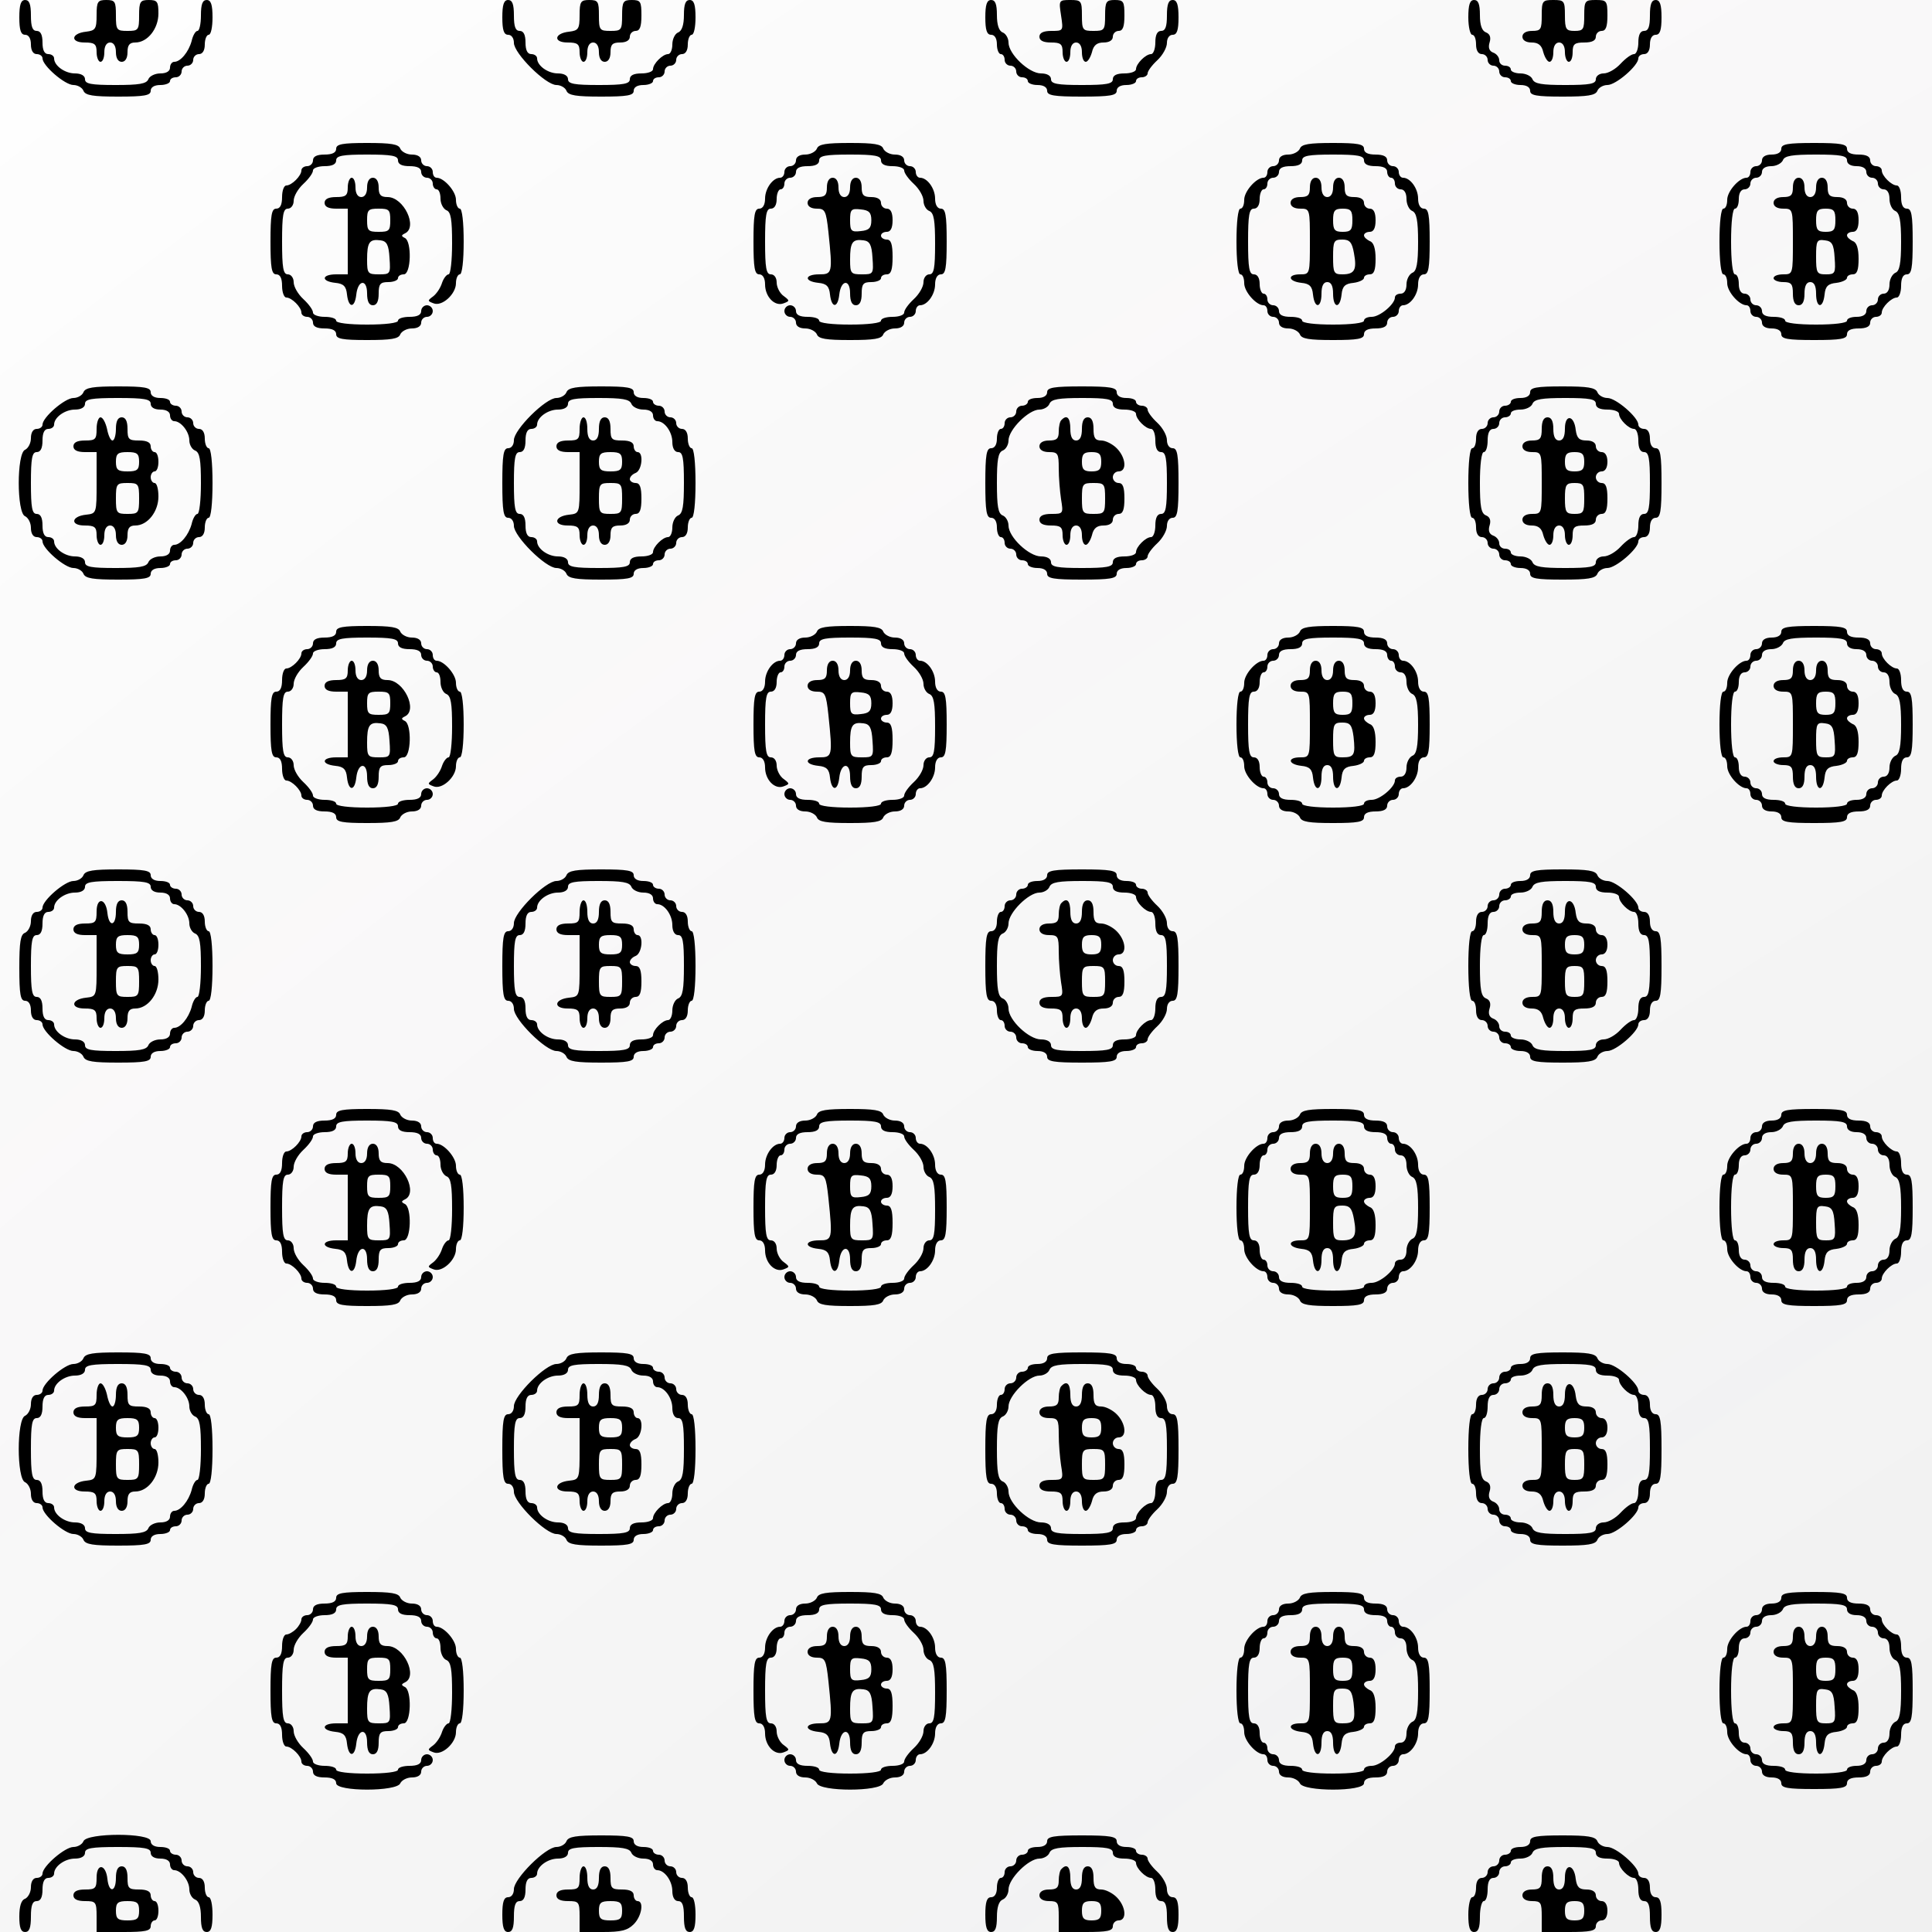 <?xml version="1.0" standalone="no"?>
<!DOCTYPE svg PUBLIC "-//W3C//DTD SVG 20010904//EN"
 "http://www.w3.org/TR/2001/REC-SVG-20010904/DTD/svg10.dtd">
<svg version="1.0" xmlns="http://www.w3.org/2000/svg"
 width="500pt" height="500pt" viewBox="0 0 500 500"
 preserveAspectRatio="xMidYMid meet">

  <defs>
    <filter id="blur">
        <feGaussianBlur in="SourceGraphic" stdDeviation="2" />
    </filter>
    <linearGradient id="customGradient" gradientUnits="userSpaceOnUse"
      x1="0" y1="0" x2="1000" y2="1000">
      <stop offset="0%" style="stop-color:#cfb9df" /> 
      <stop offset="100%" style="stop-color:#d7c4eb" />
    </linearGradient>
  </defs>


<rect width="0" height="0" fill="#0f000c" />

    <radialGradient id="grad224110085" cx="50%" cy="50%" r="50%" fx="50%" fy="50%">
        <stop offset="0%" style="stop-color:rgb(216, 14, 213); stop-opacity:0.3" />
        <stop offset="100%" style="stop-color:#0f000c; stop-opacity:0" />
    </radialGradient>
    <circle cx="2241" cy="10085" r="1713" fill="url(#grad224110085)" filter="url(#blur)" />
    
    <radialGradient id="grad86026930" cx="50%" cy="50%" r="50%" fx="50%" fy="50%">
        <stop offset="0%" style="stop-color:rgb(41, 193, 202); stop-opacity:0.3" />
        <stop offset="100%" style="stop-color:#0f000c; stop-opacity:0" />
    </radialGradient>
    <circle cx="8602" cy="6930" r="1970" fill="url(#grad86026930)" filter="url(#blur)" />
    
    <radialGradient id="grad62633886" cx="50%" cy="50%" r="50%" fx="50%" fy="50%">
        <stop offset="0%" style="stop-color:rgb(88, 160, 88); stop-opacity:0.3" />
        <stop offset="100%" style="stop-color:#0f000c; stop-opacity:0" />
    </radialGradient>
    <circle cx="6263" cy="3886" r="4540" fill="url(#grad62633886)" filter="url(#blur)" />
    
    <radialGradient id="grad52794450" cx="50%" cy="50%" r="50%" fx="50%" fy="50%">
        <stop offset="0%" style="stop-color:rgb(218, 179, 152); stop-opacity:0.3" />
        <stop offset="100%" style="stop-color:#0f000c; stop-opacity:0" />
    </radialGradient>
    <circle cx="5279" cy="4450" r="3640" fill="url(#grad52794450)" filter="url(#blur)" />
    
    <radialGradient id="grad52767533" cx="50%" cy="50%" r="50%" fx="50%" fy="50%">
        <stop offset="0%" style="stop-color:rgb(135, 22, 9); stop-opacity:0.3" />
        <stop offset="100%" style="stop-color:#0f000c; stop-opacity:0" />
    </radialGradient>
    <circle cx="5276" cy="7533" r="1853" fill="url(#grad52767533)" filter="url(#blur)" />
    
    <radialGradient id="grad73945190" cx="50%" cy="50%" r="50%" fx="50%" fy="50%">
        <stop offset="0%" style="stop-color:rgb(243, 187, 91); stop-opacity:0.3" />
        <stop offset="100%" style="stop-color:#0f000c; stop-opacity:0" />
    </radialGradient>
    <circle cx="7394" cy="5190" r="3393" fill="url(#grad73945190)" filter="url(#blur)" />
    
    <radialGradient id="grad584710029" cx="50%" cy="50%" r="50%" fx="50%" fy="50%">
        <stop offset="0%" style="stop-color:rgb(40, 200, 149); stop-opacity:0.3" />
        <stop offset="100%" style="stop-color:#0f000c; stop-opacity:0" />
    </radialGradient>
    <circle cx="5847" cy="10029" r="3380" fill="url(#grad584710029)" filter="url(#blur)" />
    
    <radialGradient id="grad23053105" cx="50%" cy="50%" r="50%" fx="50%" fy="50%">
        <stop offset="0%" style="stop-color:rgb(87, 156, 110); stop-opacity:0.3" />
        <stop offset="100%" style="stop-color:#0f000c; stop-opacity:0" />
    </radialGradient>
    <circle cx="2305" cy="3105" r="3978" fill="url(#grad23053105)" filter="url(#blur)" />
    
    <radialGradient id="grad62395199" cx="50%" cy="50%" r="50%" fx="50%" fy="50%">
        <stop offset="0%" style="stop-color:rgb(89, 85, 103); stop-opacity:0.3" />
        <stop offset="100%" style="stop-color:#0f000c; stop-opacity:0" />
    </radialGradient>
    <circle cx="6239" cy="5199" r="1630" fill="url(#grad62395199)" filter="url(#blur)" />
    
    <radialGradient id="grad75248877" cx="50%" cy="50%" r="50%" fx="50%" fy="50%">
        <stop offset="0%" style="stop-color:rgb(110, 224, 67); stop-opacity:0.3" />
        <stop offset="100%" style="stop-color:#0f000c; stop-opacity:0" />
    </radialGradient>
    <circle cx="7524" cy="8877" r="3811" fill="url(#grad75248877)" filter="url(#blur)" />
    
<g transform="translate(0,500) scale(0.1,-0.1)"
fill="#000000" stroke="none">
<path d="M50 4955 c0 -33 4 -45 15 -45 9 0 15 -9 15 -25 0 -16 6 -25 15 -25 8
0 15 -5 15 -11 0 -19 58 -69 80 -69 11 0 23 -7 26 -15 5 -12 25 -15 90 -15 68
0 84 3 84 15 0 9 9 15 25 15 14 0 25 5 25 10 0 6 7 10 15 10 8 0 15 7 15 15 0
8 7 15 15 15 8 0 15 7 15 15 0 8 7 15 15 15 9 0 15 9 15 25 0 14 5 25 10 25 6
0 10 20 10 45 0 33 -4 45 -15 45 -11 0 -15 -11 -15 -40 0 -22 -4 -40 -9 -40
-5 0 -12 -12 -15 -26 -8 -29 -29 -54 -45 -54 -6 0 -11 -7 -11 -15 0 -9 -9 -15
-25 -15 -14 0 -28 -7 -31 -15 -5 -12 -24 -15 -85 -15 -64 0 -79 3 -79 15 0 9
-10 15 -26 15 -26 0 -54 20 -54 39 0 6 -7 11 -15 11 -10 0 -15 10 -15 30 0 20
-5 30 -15 30 -11 0 -15 11 -15 40 0 29 -4 40 -15 40 -11 0 -15 -12 -15 -45z"/>
<path d="M250 4961 c0 -36 -3 -40 -27 -43 -39 -4 -42 -28 -4 -28 26 0 31 -4
31 -25 0 -14 5 -25 10 -25 6 0 10 11 10 25 0 16 6 25 15 25 9 0 15 -9 15 -25
0 -16 6 -25 15 -25 9 0 15 9 15 25 0 18 5 25 20 25 32 0 60 36 60 75 0 31 -3
35 -25 35 -22 0 -25 -4 -25 -40 0 -38 -2 -40 -30 -40 -28 0 -30 2 -30 40 0 36
-2 40 -25 40 -22 0 -25 -4 -25 -39z"/>
<path d="M1300 4955 c0 -33 4 -45 15 -45 9 0 15 -9 15 -21 0 -27 82 -109 110
-109 11 0 23 -7 26 -15 5 -12 25 -15 90 -15 68 0 84 3 84 15 0 9 9 15 25 15
14 0 25 5 25 10 0 6 7 10 15 10 8 0 15 7 15 15 0 8 7 15 15 15 8 0 15 7 15 15
0 8 7 15 15 15 9 0 15 9 15 25 0 14 5 25 10 25 6 0 10 20 10 45 0 33 -4 45
-15 45 -11 0 -15 -11 -15 -39 0 -25 -5 -41 -15 -45 -8 -3 -15 -17 -15 -31 0
-14 -5 -25 -11 -25 -14 0 -39 -25 -39 -39 0 -6 -13 -11 -30 -11 -20 0 -30 -5
-30 -15 0 -12 -16 -15 -80 -15 -64 0 -80 3 -80 15 0 9 -10 15 -26 15 -26 0
-54 20 -54 39 0 6 -7 11 -15 11 -10 0 -15 10 -15 30 0 20 -5 30 -15 30 -11 0
-15 11 -15 40 0 29 -4 40 -15 40 -11 0 -15 -12 -15 -45z"/>
<path d="M1500 4961 c0 -36 -3 -40 -27 -43 -39 -4 -42 -28 -4 -28 26 0 31 -4
31 -25 0 -14 5 -25 10 -25 6 0 10 11 10 25 0 16 6 25 15 25 9 0 15 -9 15 -25
0 -16 6 -25 15 -25 9 0 15 9 15 25 0 20 5 25 25 25 16 0 25 6 25 15 0 8 7 15
15 15 11 0 15 11 15 40 0 36 -2 40 -25 40 -22 0 -25 -4 -25 -40 0 -38 -2 -40
-30 -40 -28 0 -30 2 -30 40 0 36 -2 40 -25 40 -22 0 -25 -4 -25 -39z"/>
<path d="M2550 4955 c0 -33 4 -45 15 -45 9 0 15 -9 15 -25 0 -14 5 -25 10 -25
6 0 10 -7 10 -15 0 -8 7 -15 15 -15 8 0 15 -7 15 -15 0 -8 7 -15 15 -15 8 0
15 -4 15 -10 0 -5 11 -10 25 -10 16 0 25 -6 25 -15 0 -12 17 -15 90 -15 73 0
90 3 90 15 0 9 9 15 25 15 14 0 25 5 25 10 0 6 7 10 15 10 8 0 15 5 15 10 0 6
11 21 25 34 14 13 25 33 25 45 0 12 6 21 15 21 11 0 15 12 15 45 0 33 -4 45
-15 45 -11 0 -15 -11 -15 -40 0 -29 -4 -40 -15 -40 -10 0 -15 -10 -15 -30 0
-16 -5 -30 -11 -30 -14 0 -39 -25 -39 -39 0 -6 -13 -11 -30 -11 -20 0 -30 -5
-30 -15 0 -12 -16 -15 -80 -15 -64 0 -80 3 -80 15 0 9 -10 15 -26 15 -31 0
-84 50 -84 80 0 11 -7 23 -15 26 -10 4 -15 20 -15 45 0 28 -4 39 -15 39 -11 0
-15 -12 -15 -45z"/>
<path d="M2746 4960 c6 -40 6 -40 -25 -40 -21 0 -31 -5 -31 -15 0 -10 10 -15
30 -15 25 0 30 -4 30 -25 0 -14 5 -25 10 -25 6 0 10 11 10 25 0 16 6 25 15 25
9 0 15 -9 15 -25 0 -14 4 -25 10 -25 5 0 12 11 16 25 4 18 13 25 30 25 15 0
24 6 24 15 0 8 7 15 15 15 11 0 15 11 15 40 0 36 -2 40 -25 40 -22 0 -25 -4
-25 -40 0 -38 -2 -40 -30 -40 -28 0 -30 2 -30 40 0 38 -2 40 -30 40 -30 0 -30
-1 -24 -40z"/>
<path d="M3800 4955 c0 -25 5 -45 10 -45 6 0 10 -11 10 -25 0 -16 6 -25 15
-25 8 0 15 -7 15 -15 0 -8 7 -15 15 -15 8 0 15 -7 15 -15 0 -8 7 -15 15 -15 8
0 15 -4 15 -10 0 -5 11 -10 25 -10 16 0 25 -6 25 -15 0 -12 16 -15 84 -15 65
0 85 3 90 15 3 8 15 15 26 15 22 0 80 50 80 69 0 6 7 11 15 11 9 0 15 9 15 25
0 16 6 25 15 25 11 0 15 12 15 45 0 33 -4 45 -15 45 -11 0 -15 -11 -15 -40 0
-29 -4 -40 -15 -40 -10 0 -15 -10 -15 -30 0 -16 -5 -30 -11 -30 -7 0 -22 -11
-35 -25 -13 -14 -32 -25 -44 -25 -11 0 -20 -7 -20 -15 0 -12 -15 -15 -79 -15
-61 0 -80 3 -85 15 -3 8 -17 15 -31 15 -14 0 -25 5 -25 10 0 6 -7 10 -15 10
-8 0 -15 6 -15 14 0 8 -7 17 -16 20 -10 4 -13 13 -9 26 4 13 1 22 -9 26 -11 4
-16 19 -16 45 0 28 -4 39 -15 39 -11 0 -15 -12 -15 -45z"/>
<path d="M3990 4960 c0 -36 -2 -40 -25 -40 -16 0 -25 -6 -25 -15 0 -9 9 -15
24 -15 17 0 26 -7 30 -25 4 -14 11 -25 16 -25 6 0 10 11 10 25 0 16 6 25 15
25 9 0 15 -9 15 -25 0 -14 5 -25 10 -25 6 0 10 11 10 25 0 21 5 25 30 25 20 0
30 5 30 15 0 8 7 15 15 15 11 0 15 11 15 40 0 38 -2 40 -30 40 -28 0 -30 -2
-30 -40 0 -36 -2 -40 -25 -40 -22 0 -25 4 -25 40 0 38 -2 40 -30 40 -28 0 -30
-2 -30 -40z"/>
<path d="M870 4615 c0 -10 -10 -15 -30 -15 -20 0 -30 -5 -30 -15 0 -8 -7 -15
-15 -15 -8 0 -15 -5 -15 -11 0 -14 -25 -39 -39 -39 -6 0 -11 -13 -11 -30 0
-20 -5 -30 -15 -30 -12 0 -15 -16 -15 -85 0 -69 3 -85 15 -85 10 0 15 -10 15
-30 0 -16 5 -30 11 -30 14 0 39 -25 39 -39 0 -6 7 -11 15 -11 8 0 15 -7 15
-15 0 -10 10 -15 30 -15 20 0 30 -5 30 -15 0 -12 16 -15 80 -15 62 0 82 3 86
15 4 8 17 15 30 15 15 0 24 6 24 15 0 8 7 15 15 15 8 0 15 7 15 15 0 8 -7 15
-15 15 -8 0 -15 -7 -15 -15 0 -10 -10 -15 -30 -15 -16 0 -30 -4 -30 -10 0 -6
-33 -10 -80 -10 -47 0 -80 4 -80 10 0 6 -13 10 -30 10 -16 0 -30 5 -30 11 0 7
-11 22 -25 35 -14 13 -25 32 -25 44 0 11 -7 20 -15 20 -12 0 -15 16 -15 85 0
69 3 85 15 85 8 0 15 9 15 20 0 12 11 31 25 44 14 13 25 28 25 35 0 6 14 11
30 11 20 0 30 5 30 15 0 12 16 15 80 15 64 0 80 -3 80 -15 0 -10 10 -15 30
-15 20 0 30 -5 30 -15 0 -8 7 -15 15 -15 8 0 15 -7 15 -15 0 -8 5 -15 10 -15
6 0 10 -11 10 -24 0 -13 7 -26 15 -30 12 -4 15 -24 15 -86 0 -44 -4 -80 -9
-80 -5 0 -13 -10 -17 -22 -4 -13 -14 -28 -23 -35 -15 -11 -15 -12 1 -18 22 -9
58 24 58 52 0 13 5 23 10 23 6 0 10 35 10 85 0 50 -4 85 -10 85 -5 0 -10 10
-10 23 0 22 -31 57 -50 57 -6 0 -10 7 -10 15 0 8 -7 15 -15 15 -8 0 -15 7 -15
15 0 9 -9 15 -24 15 -13 0 -26 7 -30 15 -4 12 -24 15 -86 15 -64 0 -80 -3 -80
-15z"/>
<path d="M2114 4615 c-4 -8 -17 -15 -30 -15 -15 0 -24 -6 -24 -15 0 -8 -7 -15
-15 -15 -8 0 -15 -7 -15 -15 0 -8 -5 -15 -11 -15 -19 0 -39 -28 -39 -54 0 -16
-6 -26 -15 -26 -12 0 -15 -16 -15 -85 0 -69 3 -85 15 -85 9 0 15 -10 15 -26 0
-32 25 -58 48 -49 16 6 16 7 0 19 -10 7 -18 23 -18 35 0 12 -6 21 -15 21 -12
0 -15 16 -15 85 0 69 3 85 15 85 9 0 15 9 15 25 0 14 5 25 10 25 6 0 10 7 10
15 0 8 7 15 15 15 8 0 15 7 15 15 0 10 10 15 30 15 20 0 30 5 30 15 0 12 16
15 80 15 64 0 80 -3 80 -15 0 -10 10 -15 30 -15 17 0 30 -5 30 -11 0 -7 11
-22 25 -35 14 -13 25 -32 25 -44 0 -11 7 -23 15 -26 12 -5 15 -24 15 -85 0
-64 -3 -79 -15 -79 -8 0 -15 -9 -15 -20 0 -12 -11 -31 -25 -44 -14 -13 -25
-28 -25 -35 0 -6 -13 -11 -30 -11 -16 0 -30 -4 -30 -10 0 -6 -33 -10 -80 -10
-47 0 -80 4 -80 10 0 6 -13 10 -30 10 -20 0 -30 5 -30 15 0 8 -7 15 -15 15 -8
0 -15 -7 -15 -15 0 -8 7 -15 15 -15 8 0 15 -7 15 -15 0 -9 9 -15 24 -15 13 0
26 -7 30 -15 4 -12 24 -15 86 -15 62 0 82 3 86 15 4 8 17 15 30 15 15 0 24 6
24 15 0 8 7 15 15 15 8 0 15 7 15 15 0 8 5 15 11 15 19 0 39 28 39 54 0 16 6
26 15 26 12 0 15 16 15 85 0 69 -3 85 -15 85 -9 0 -15 10 -15 26 0 26 -20 54
-39 54 -6 0 -11 7 -11 15 0 8 -7 15 -15 15 -8 0 -15 7 -15 15 0 9 -9 15 -24
15 -13 0 -26 7 -30 15 -4 12 -24 15 -86 15 -62 0 -82 -3 -86 -15z"/>
<path d="M3364 4615 c-4 -8 -17 -15 -30 -15 -15 0 -24 -6 -24 -15 0 -8 -7 -15
-15 -15 -8 0 -15 -7 -15 -15 0 -8 -4 -15 -10 -15 -19 0 -50 -35 -50 -57 0 -13
-4 -23 -10 -23 -6 0 -10 -35 -10 -85 0 -50 4 -85 10 -85 6 0 10 -10 10 -23 0
-22 31 -57 50 -57 6 0 10 -7 10 -15 0 -8 7 -15 15 -15 8 0 15 -7 15 -15 0 -9
9 -15 24 -15 13 0 26 -7 30 -15 4 -12 24 -15 86 -15 64 0 80 3 80 15 0 10 10
15 30 15 20 0 30 5 30 15 0 8 7 15 15 15 8 0 15 7 15 15 0 8 5 15 11 15 19 0
39 28 39 54 0 16 6 26 15 26 12 0 15 16 15 85 0 69 -3 85 -15 85 -9 0 -15 10
-15 26 0 26 -20 54 -39 54 -6 0 -11 7 -11 15 0 8 -7 15 -15 15 -8 0 -15 7 -15
15 0 10 -10 15 -30 15 -20 0 -30 5 -30 15 0 12 -16 15 -80 15 -62 0 -82 -3
-86 -15z m166 -30 c0 -10 10 -15 30 -15 20 0 30 -5 30 -15 0 -8 5 -15 10 -15
6 0 10 -7 10 -15 0 -8 7 -15 15 -15 9 0 15 -9 15 -25 0 -14 7 -28 15 -31 11
-5 15 -24 15 -80 0 -57 -4 -76 -15 -80 -8 -4 -15 -17 -15 -30 0 -15 -6 -24
-15 -24 -8 0 -15 -4 -15 -10 0 -17 -39 -50 -60 -50 -11 0 -20 -4 -20 -10 0 -6
-33 -10 -80 -10 -47 0 -80 4 -80 10 0 6 -13 10 -30 10 -20 0 -30 5 -30 15 0 8
-7 15 -15 15 -8 0 -15 7 -15 15 0 8 -4 15 -10 15 -5 0 -10 11 -10 25 0 16 -6
25 -15 25 -12 0 -15 16 -15 85 0 69 3 85 15 85 9 0 15 9 15 25 0 14 5 25 10
25 6 0 10 7 10 15 0 8 7 15 15 15 8 0 15 7 15 15 0 10 10 15 30 15 20 0 30 5
30 15 0 12 16 15 80 15 64 0 80 -3 80 -15z"/>
<path d="M3390 4515 c0 -20 -5 -25 -25 -25 -16 0 -25 -6 -25 -15 0 -9 9 -15
25 -15 25 0 25 -1 25 -85 0 -84 0 -85 -25 -85 -34 0 -32 -18 3 -22 21 -2 28
-9 30 -30 4 -38 22 -36 22 2 0 20 5 30 15 30 10 0 15 -10 15 -30 0 -38 18 -40
22 -2 2 21 9 28 31 30 15 2 27 8 27 13 0 5 7 9 15 9 11 0 15 11 15 40 0 27 -5
43 -15 46 -8 4 -15 10 -15 15 0 5 7 9 15 9 10 0 15 10 15 30 0 20 -5 30 -15
30 -8 0 -15 7 -15 15 0 9 -9 15 -25 15 -20 0 -25 5 -25 25 0 16 -6 25 -15 25
-9 0 -15 -9 -15 -25 0 -16 -6 -25 -15 -25 -9 0 -15 9 -15 25 0 16 -6 25 -15
25 -9 0 -15 -9 -15 -25z m110 -85 c0 -25 -4 -30 -25 -30 -21 0 -25 5 -25 30 0
25 4 30 25 30 21 0 25 -5 25 -30z m4 -85 c8 -43 2 -55 -30 -55 -22 0 -24 4
-24 45 0 41 2 45 24 45 19 0 25 -7 30 -35z"/>
<path d="M4610 4615 c0 -9 -9 -15 -25 -15 -16 0 -25 -6 -25 -15 0 -8 -7 -15
-15 -15 -8 0 -15 -7 -15 -15 0 -8 -4 -15 -10 -15 -19 0 -50 -35 -50 -57 0 -13
-4 -23 -10 -23 -6 0 -10 -35 -10 -85 0 -50 4 -85 10 -85 6 0 10 -10 10 -23 0
-22 31 -57 50 -57 6 0 10 -7 10 -15 0 -8 7 -15 15 -15 8 0 15 -7 15 -15 0 -9
9 -15 25 -15 16 0 25 -6 25 -15 0 -12 16 -15 85 -15 69 0 85 3 85 15 0 10 10
15 30 15 20 0 30 5 30 15 0 8 7 15 15 15 8 0 15 5 15 11 0 14 25 39 39 39 6 0
11 14 11 30 0 20 5 30 15 30 12 0 15 16 15 85 0 69 -3 85 -15 85 -10 0 -15 10
-15 30 0 17 -5 30 -11 30 -14 0 -39 25 -39 39 0 6 -7 11 -15 11 -8 0 -15 7
-15 15 0 10 -10 15 -30 15 -20 0 -30 5 -30 15 0 12 -16 15 -85 15 -69 0 -85
-3 -85 -15z m170 -30 c0 -9 9 -15 25 -15 16 0 25 -6 25 -15 0 -8 7 -15 15 -15
8 0 15 -7 15 -15 0 -8 7 -15 15 -15 9 0 15 -9 15 -25 0 -14 7 -28 15 -31 11
-5 15 -24 15 -80 0 -57 -4 -76 -15 -80 -8 -4 -15 -17 -15 -30 0 -15 -6 -24
-15 -24 -8 0 -15 -7 -15 -15 0 -8 -7 -15 -15 -15 -8 0 -15 -7 -15 -15 0 -9 -9
-15 -25 -15 -14 0 -25 -4 -25 -10 0 -6 -33 -10 -80 -10 -47 0 -80 4 -80 10 0
6 -13 10 -30 10 -20 0 -30 5 -30 15 0 8 -7 15 -15 15 -8 0 -15 7 -15 15 0 8
-7 15 -15 15 -9 0 -15 9 -15 25 0 14 -4 25 -10 25 -6 0 -10 35 -10 85 0 50 4
85 10 85 6 0 10 11 10 25 0 16 6 25 15 25 8 0 15 7 15 15 0 8 7 15 15 15 8 0
15 7 15 15 0 9 9 15 24 15 13 0 26 7 30 15 4 12 24 15 86 15 64 0 80 -3 80
-15z"/>
<path d="M4640 4515 c0 -20 -5 -25 -25 -25 -16 0 -25 -6 -25 -15 0 -9 9 -15
25 -15 25 0 25 -1 25 -85 0 -84 0 -85 -25 -85 -14 0 -25 -4 -25 -10 0 -5 11
-10 25 -10 21 0 25 -5 25 -30 0 -20 5 -30 15 -30 10 0 15 10 15 30 0 20 5 30
15 30 10 0 15 -10 15 -30 0 -38 18 -40 22 -2 2 21 9 28 31 30 15 2 27 8 27 13
0 5 7 9 15 9 11 0 15 11 15 40 0 27 -5 43 -15 46 -8 4 -15 10 -15 15 0 5 7 9
15 9 10 0 15 10 15 30 0 20 -5 30 -15 30 -8 0 -15 7 -15 15 0 9 -9 15 -25 15
-20 0 -25 5 -25 25 0 16 -6 25 -15 25 -9 0 -15 -9 -15 -25 0 -16 -6 -25 -15
-25 -9 0 -15 9 -15 25 0 16 -6 25 -15 25 -9 0 -15 -9 -15 -25z m110 -85 c0
-25 -4 -30 -25 -30 -21 0 -25 5 -25 30 0 25 4 30 25 30 21 0 25 -5 25 -30z
m-2 -97 c3 -40 1 -43 -22 -43 -24 0 -26 3 -26 46 0 41 2 45 23 42 18 -2 23
-10 25 -45z"/>
<path d="M900 4515 c0 -21 -5 -25 -30 -25 -20 0 -30 -5 -30 -15 0 -10 10 -15
30 -15 l30 0 0 -85 0 -85 -30 0 c-38 0 -40 -18 -2 -22 21 -2 28 -9 30 -30 4
-36 20 -36 24 -1 4 39 28 42 28 4 0 -21 5 -31 15 -31 10 0 15 10 15 30 0 25 4
30 25 30 14 0 25 5 25 10 0 6 7 10 15 10 19 0 21 85 3 94 -10 5 -10 7 0 12 34
16 -3 94 -45 94 -18 0 -23 6 -23 25 0 16 -6 25 -15 25 -9 0 -15 -9 -15 -25 0
-16 -6 -25 -15 -25 -9 0 -15 9 -15 25 0 14 -4 25 -10 25 -5 0 -10 -11 -10 -25z
m110 -85 c0 -27 -3 -30 -30 -30 -27 0 -30 3 -30 30 0 27 3 30 30 30 27 0 30
-3 30 -30z m-2 -97 c3 -42 2 -43 -27 -43 -29 0 -31 2 -31 38 0 45 6 54 35 50
16 -2 21 -12 23 -45z"/>
<path d="M2140 4515 c0 -20 -5 -25 -25 -25 -16 0 -25 -6 -25 -15 0 -9 9 -15
24 -15 21 0 24 -5 30 -61 11 -106 10 -109 -24 -109 -38 0 -40 -18 -2 -22 21
-2 28 -9 30 -30 4 -36 20 -36 24 -1 4 39 28 42 28 4 0 -21 5 -31 15 -31 10 0
15 10 15 30 0 25 4 30 25 30 14 0 25 5 25 10 0 6 7 10 15 10 11 0 15 12 15 45
0 33 -4 45 -15 45 -8 0 -15 5 -15 10 0 6 7 10 15 10 10 0 15 10 15 30 0 20 -5
30 -15 30 -8 0 -15 7 -15 15 0 9 -9 15 -25 15 -20 0 -25 5 -25 25 0 16 -6 25
-15 25 -9 0 -15 -9 -15 -25 0 -16 -6 -25 -15 -25 -9 0 -15 9 -15 25 0 16 -6
25 -15 25 -9 0 -15 -9 -15 -25z m115 -85 c0 -20 -6 -26 -27 -28 -25 -3 -28 0
-28 28 0 28 3 31 28 28 21 -2 27 -8 27 -28z m3 -97 c3 -42 2 -43 -27 -43 -29
0 -31 2 -31 38 0 45 6 54 35 50 16 -2 21 -12 23 -45z"/>
<path d="M216 3985 c-3 -8 -15 -15 -26 -15 -22 0 -80 -50 -80 -69 0 -6 -7 -11
-15 -11 -9 0 -15 -9 -15 -24 0 -13 -7 -26 -15 -30 -22 -8 -22 -164 0 -172 8
-4 15 -17 15 -30 0 -15 6 -24 15 -24 8 0 15 -5 15 -11 0 -19 58 -69 80 -69 11
0 23 -7 26 -15 5 -12 25 -15 90 -15 68 0 84 3 84 15 0 9 9 15 25 15 14 0 25 5
25 10 0 6 7 10 15 10 8 0 15 7 15 15 0 8 7 15 15 15 8 0 15 7 15 15 0 8 7 15
15 15 9 0 15 9 15 25 0 14 5 25 10 25 6 0 10 37 10 90 0 53 -4 90 -10 90 -5 0
-10 11 -10 25 0 16 -6 25 -15 25 -8 0 -15 7 -15 15 0 8 -7 15 -15 15 -8 0 -15
7 -15 15 0 8 -7 15 -15 15 -8 0 -15 5 -15 10 0 6 -11 10 -25 10 -16 0 -25 6
-25 15 0 12 -16 15 -84 15 -65 0 -85 -3 -90 -15z m174 -30 c0 -9 9 -15 25 -15
16 0 25 -6 25 -15 0 -8 5 -15 11 -15 17 0 39 -27 39 -50 0 -11 7 -23 15 -26
12 -5 15 -24 15 -85 0 -43 -4 -79 -9 -79 -5 0 -12 -12 -15 -26 -8 -29 -29 -54
-45 -54 -6 0 -11 -7 -11 -15 0 -9 -9 -15 -25 -15 -14 0 -28 -7 -31 -15 -5 -12
-24 -15 -85 -15 -64 0 -79 3 -79 15 0 9 -10 15 -26 15 -26 0 -54 20 -54 39 0
6 -7 11 -15 11 -10 0 -15 10 -15 30 0 20 -5 30 -15 30 -12 0 -15 16 -15 80 0
64 3 80 15 80 10 0 15 10 15 30 0 20 5 30 15 30 8 0 15 5 15 11 0 19 28 39 54
39 16 0 26 6 26 15 0 12 16 15 85 15 69 0 85 -3 85 -15z"/>
<path d="M250 3890 c0 -27 -3 -30 -30 -30 -20 0 -30 -5 -30 -15 0 -10 10 -15
30 -15 l30 0 0 -79 c0 -79 0 -80 -27 -83 -39 -4 -42 -28 -4 -28 26 0 31 -4 31
-25 0 -14 5 -25 10 -25 6 0 10 11 10 25 0 16 6 25 15 25 9 0 15 -9 15 -25 0
-16 6 -25 15 -25 9 0 15 9 15 25 0 18 5 25 20 25 32 0 60 36 60 75 0 19 -4 35
-10 35 -5 0 -10 7 -10 15 0 8 5 15 10 15 6 0 10 11 10 25 0 14 -4 25 -10 25
-5 0 -10 7 -10 15 0 10 -10 15 -30 15 -27 0 -30 3 -30 30 0 20 -5 30 -15 30
-10 0 -15 -10 -15 -30 0 -16 -4 -30 -9 -30 -5 0 -11 14 -14 30 -4 17 -11 30
-17 30 -5 0 -10 -13 -10 -30z m110 -85 c0 -21 -5 -25 -30 -25 -25 0 -30 4 -30
25 0 21 5 25 30 25 25 0 30 -4 30 -25z m0 -95 c0 -38 -2 -40 -30 -40 -28 0
-30 2 -30 40 0 38 2 40 30 40 28 0 30 -2 30 -40z"/>
<path d="M1466 3985 c-3 -8 -15 -15 -26 -15 -28 0 -110 -82 -110 -109 0 -12
-6 -21 -15 -21 -12 0 -15 -17 -15 -90 0 -73 3 -90 15 -90 9 0 15 -9 15 -21 0
-27 82 -109 110 -109 11 0 23 -7 26 -15 5 -12 25 -15 90 -15 68 0 84 3 84 15
0 9 9 15 25 15 14 0 25 5 25 10 0 6 7 10 15 10 8 0 15 7 15 15 0 8 7 15 15 15
8 0 15 7 15 15 0 8 7 15 15 15 9 0 15 9 15 25 0 14 5 25 10 25 6 0 10 37 10
90 0 53 -4 90 -10 90 -5 0 -10 11 -10 25 0 16 -6 25 -15 25 -8 0 -15 7 -15 15
0 8 -7 15 -15 15 -8 0 -15 7 -15 15 0 8 -7 15 -15 15 -8 0 -15 5 -15 10 0 6
-11 10 -25 10 -16 0 -25 6 -25 15 0 12 -16 15 -84 15 -65 0 -85 -3 -90 -15z
m168 -30 c3 -8 17 -15 31 -15 16 0 25 -6 25 -15 0 -8 5 -15 11 -15 19 0 39
-28 39 -54 0 -16 6 -26 15 -26 12 0 15 -15 15 -79 0 -61 -3 -80 -15 -85 -8 -3
-15 -17 -15 -31 0 -14 -5 -25 -11 -25 -14 0 -39 -25 -39 -39 0 -6 -13 -11 -30
-11 -20 0 -30 -5 -30 -15 0 -12 -16 -15 -80 -15 -64 0 -80 3 -80 15 0 9 -10
15 -26 15 -26 0 -54 20 -54 39 0 6 -7 11 -15 11 -10 0 -15 10 -15 30 0 20 -5
30 -15 30 -12 0 -15 16 -15 80 0 64 3 80 15 80 10 0 15 10 15 30 0 20 5 30 15
30 8 0 15 5 15 11 0 19 28 39 54 39 16 0 26 6 26 15 0 12 15 15 79 15 61 0 80
-3 85 -15z"/>
<path d="M1500 3890 c0 -27 -3 -30 -30 -30 -20 0 -30 -5 -30 -15 0 -10 10 -15
30 -15 l30 0 0 -79 c0 -79 0 -80 -27 -83 -39 -4 -42 -28 -4 -28 26 0 31 -4 31
-25 0 -14 5 -25 10 -25 6 0 10 11 10 25 0 16 6 25 15 25 9 0 15 -9 15 -25 0
-16 6 -25 15 -25 9 0 15 9 15 25 0 20 5 25 25 25 16 0 25 6 25 15 0 8 7 15 15
15 11 0 15 11 15 40 0 29 -4 40 -15 40 -8 0 -15 5 -15 10 0 6 7 13 15 16 17 7
21 54 5 54 -5 0 -10 7 -10 15 0 10 -10 15 -30 15 -27 0 -30 3 -30 30 0 20 -5
30 -15 30 -10 0 -15 -10 -15 -30 0 -20 -5 -30 -15 -30 -10 0 -15 10 -15 30 0
17 -4 30 -10 30 -5 0 -10 -13 -10 -30z m110 -85 c0 -21 -5 -25 -30 -25 -25 0
-30 4 -30 25 0 21 5 25 30 25 25 0 30 -4 30 -25z m0 -95 c0 -38 -2 -40 -30
-40 -28 0 -30 2 -30 40 0 38 2 40 30 40 28 0 30 -2 30 -40z"/>
<path d="M2710 3985 c0 -9 -9 -15 -25 -15 -14 0 -25 -4 -25 -10 0 -5 -7 -10
-15 -10 -8 0 -15 -7 -15 -15 0 -8 -7 -15 -15 -15 -8 0 -15 -7 -15 -15 0 -8 -4
-15 -10 -15 -5 0 -10 -11 -10 -25 0 -16 -6 -25 -15 -25 -12 0 -15 -17 -15 -90
0 -73 3 -90 15 -90 9 0 15 -9 15 -25 0 -14 5 -25 10 -25 6 0 10 -7 10 -15 0
-8 7 -15 15 -15 8 0 15 -7 15 -15 0 -8 7 -15 15 -15 8 0 15 -4 15 -10 0 -5 11
-10 25 -10 16 0 25 -6 25 -15 0 -12 17 -15 90 -15 73 0 90 3 90 15 0 9 9 15
25 15 14 0 25 5 25 10 0 6 7 10 15 10 8 0 15 5 15 10 0 6 11 21 25 34 14 13
25 33 25 45 0 12 6 21 15 21 12 0 15 17 15 90 0 73 -3 90 -15 90 -9 0 -15 9
-15 21 0 12 -11 32 -25 45 -14 13 -25 28 -25 34 0 5 -7 10 -15 10 -8 0 -15 5
-15 10 0 6 -11 10 -25 10 -16 0 -25 6 -25 15 0 12 -17 15 -90 15 -73 0 -90 -3
-90 -15z m170 -30 c0 -10 10 -15 30 -15 17 0 30 -5 30 -11 0 -14 25 -39 39
-39 6 0 11 -13 11 -30 0 -20 5 -30 15 -30 12 0 15 -16 15 -80 0 -64 -3 -80
-15 -80 -10 0 -15 -10 -15 -30 0 -16 -5 -30 -11 -30 -14 0 -39 -25 -39 -39 0
-6 -13 -11 -30 -11 -20 0 -30 -5 -30 -15 0 -12 -16 -15 -80 -15 -64 0 -80 3
-80 15 0 9 -10 15 -26 15 -31 0 -84 50 -84 80 0 11 -7 23 -15 26 -12 5 -15 24
-15 84 0 60 3 79 15 84 8 3 15 15 15 26 0 28 52 80 80 80 11 0 23 7 26 15 5
12 24 15 85 15 64 0 79 -3 79 -15z"/>
<path d="M2747 3913 c-4 -3 -7 -17 -7 -30 0 -18 -5 -23 -25 -23 -16 0 -25 -6
-25 -15 0 -9 9 -15 25 -15 23 0 25 -4 25 -42 0 -24 3 -60 6 -80 6 -37 6 -38
-25 -38 -21 0 -31 -5 -31 -15 0 -10 10 -15 30 -15 25 0 30 -4 30 -25 0 -14 5
-25 10 -25 6 0 10 11 10 25 0 16 6 25 15 25 9 0 15 -9 15 -25 0 -14 4 -25 10
-25 5 0 12 11 16 25 4 18 13 25 30 25 15 0 24 6 24 15 0 8 7 15 15 15 11 0 15
11 15 40 0 29 -4 40 -15 40 -8 0 -15 7 -15 15 0 8 7 15 15 15 22 0 19 36 -5
60 -11 11 -29 20 -40 20 -16 0 -20 7 -20 30 0 20 -5 30 -15 30 -10 0 -15 -10
-15 -30 0 -20 -5 -30 -15 -30 -10 0 -15 10 -15 30 0 29 -9 38 -23 23z m103
-108 c0 -20 -5 -25 -25 -25 -20 0 -25 5 -25 25 0 20 5 25 25 25 20 0 25 -5 25
-25z m10 -95 c0 -38 -2 -40 -30 -40 -28 0 -30 2 -30 40 0 38 2 40 30 40 28 0
30 -2 30 -40z"/>
<path d="M3960 3985 c0 -9 -9 -15 -25 -15 -14 0 -25 -4 -25 -10 0 -5 -7 -10
-15 -10 -8 0 -15 -7 -15 -15 0 -8 -7 -15 -15 -15 -8 0 -15 -7 -15 -15 0 -8 -7
-15 -15 -15 -9 0 -15 -9 -15 -25 0 -14 -4 -25 -10 -25 -6 0 -10 -37 -10 -90 0
-53 4 -90 10 -90 6 0 10 -11 10 -25 0 -16 6 -25 15 -25 8 0 15 -7 15 -15 0 -8
7 -15 15 -15 8 0 15 -7 15 -15 0 -8 7 -15 15 -15 8 0 15 -4 15 -10 0 -5 11
-10 25 -10 16 0 25 -6 25 -15 0 -12 16 -15 84 -15 65 0 85 3 90 15 3 8 15 15
26 15 22 0 80 50 80 69 0 6 7 11 15 11 9 0 15 9 15 25 0 16 6 25 15 25 12 0
15 17 15 90 0 73 -3 90 -15 90 -9 0 -15 9 -15 25 0 16 -6 25 -15 25 -8 0 -15
5 -15 11 0 19 -58 69 -80 69 -11 0 -23 7 -26 15 -5 12 -25 15 -90 15 -68 0
-84 -3 -84 -15z m170 -30 c0 -10 10 -15 30 -15 17 0 30 -5 30 -11 0 -14 25
-39 39 -39 6 0 11 -13 11 -30 0 -20 5 -30 15 -30 12 0 15 -16 15 -80 0 -64 -3
-80 -15 -80 -10 0 -15 -10 -15 -30 0 -16 -5 -30 -11 -30 -7 0 -22 -11 -35 -25
-13 -14 -32 -25 -44 -25 -11 0 -20 -7 -20 -15 0 -12 -15 -15 -79 -15 -61 0
-80 3 -85 15 -3 8 -17 15 -31 15 -14 0 -25 5 -25 10 0 6 -7 10 -15 10 -8 0
-15 6 -15 14 0 8 -7 17 -16 20 -10 4 -13 13 -9 26 4 13 1 22 -9 26 -13 5 -16
23 -16 85 0 46 4 79 10 79 6 0 10 14 10 30 0 20 5 30 15 30 8 0 15 7 15 15 0
8 7 15 15 15 8 0 15 5 15 10 0 6 11 10 25 10 14 0 28 7 31 15 5 12 24 15 85
15 64 0 79 -3 79 -15z"/>
<path d="M3990 3890 c0 -25 -4 -30 -25 -30 -16 0 -25 -6 -25 -15 0 -9 9 -15
25 -15 25 0 25 -1 25 -80 0 -79 0 -80 -25 -80 -16 0 -25 -6 -25 -15 0 -9 9
-15 24 -15 17 0 26 -7 30 -25 4 -14 11 -25 16 -25 6 0 10 11 10 25 0 16 6 25
15 25 9 0 15 -9 15 -25 0 -14 5 -25 10 -25 6 0 10 11 10 25 0 21 5 25 30 25
20 0 30 5 30 15 0 8 7 15 15 15 11 0 15 11 15 40 0 29 -4 40 -15 40 -8 0 -15
7 -15 15 0 8 7 15 15 15 9 0 15 9 15 25 0 16 -6 25 -15 25 -8 0 -15 7 -15 15
0 9 -9 15 -24 15 -19 0 -25 6 -28 27 -4 39 -28 42 -28 4 0 -21 -5 -31 -15 -31
-10 0 -15 10 -15 30 0 20 -5 30 -15 30 -10 0 -15 -10 -15 -30z m110 -85 c0
-20 -5 -25 -25 -25 -20 0 -25 5 -25 25 0 20 5 25 25 25 20 0 25 -5 25 -25z m0
-95 c0 -36 -2 -40 -25 -40 -22 0 -25 4 -25 40 0 36 3 40 25 40 23 0 25 -4 25
-40z"/>
<path d="M870 3365 c0 -10 -10 -15 -30 -15 -20 0 -30 -5 -30 -15 0 -8 -7 -15
-15 -15 -8 0 -15 -5 -15 -11 0 -14 -25 -39 -39 -39 -6 0 -11 -13 -11 -30 0
-20 -5 -30 -15 -30 -12 0 -15 -16 -15 -85 0 -69 3 -85 15 -85 10 0 15 -10 15
-30 0 -16 5 -30 11 -30 14 0 39 -25 39 -39 0 -6 7 -11 15 -11 8 0 15 -7 15
-15 0 -10 10 -15 30 -15 20 0 30 -5 30 -15 0 -12 16 -15 80 -15 62 0 82 3 86
15 4 8 17 15 30 15 15 0 24 6 24 15 0 8 7 15 15 15 8 0 15 7 15 15 0 8 -7 15
-15 15 -8 0 -15 -7 -15 -15 0 -10 -10 -15 -30 -15 -16 0 -30 -4 -30 -10 0 -6
-33 -10 -80 -10 -47 0 -80 4 -80 10 0 6 -13 10 -30 10 -16 0 -30 5 -30 11 0 7
-11 22 -25 35 -14 13 -25 32 -25 44 0 11 -7 20 -15 20 -12 0 -15 16 -15 85 0
69 3 85 15 85 8 0 15 9 15 20 0 12 11 31 25 44 14 13 25 28 25 35 0 6 14 11
30 11 20 0 30 5 30 15 0 12 16 15 80 15 64 0 80 -3 80 -15 0 -10 10 -15 30
-15 20 0 30 -5 30 -15 0 -8 7 -15 15 -15 8 0 15 -7 15 -15 0 -8 5 -15 10 -15
6 0 10 -11 10 -25 0 -14 7 -28 15 -31 12 -5 15 -24 15 -85 0 -43 -4 -79 -9
-79 -5 0 -13 -10 -17 -22 -4 -13 -14 -28 -23 -35 -15 -11 -15 -12 1 -18 22 -9
58 24 58 52 0 13 5 23 10 23 6 0 10 35 10 85 0 50 -4 85 -10 85 -5 0 -10 10
-10 23 0 22 -31 57 -50 57 -6 0 -10 7 -10 15 0 8 -7 15 -15 15 -8 0 -15 7 -15
15 0 9 -9 15 -24 15 -13 0 -26 7 -30 15 -4 12 -24 15 -86 15 -64 0 -80 -3 -80
-15z"/>
<path d="M2114 3365 c-4 -8 -17 -15 -30 -15 -15 0 -24 -6 -24 -15 0 -8 -7 -15
-15 -15 -8 0 -15 -7 -15 -15 0 -8 -5 -15 -11 -15 -19 0 -39 -28 -39 -54 0 -16
-6 -26 -15 -26 -12 0 -15 -16 -15 -85 0 -69 3 -85 15 -85 9 0 15 -10 15 -26 0
-32 25 -58 48 -49 16 6 16 7 0 19 -10 7 -18 23 -18 35 0 12 -6 21 -15 21 -12
0 -15 16 -15 85 0 69 3 85 15 85 9 0 15 9 15 25 0 14 5 25 10 25 6 0 10 7 10
15 0 8 7 15 15 15 8 0 15 7 15 15 0 10 10 15 30 15 20 0 30 5 30 15 0 12 16
15 80 15 64 0 80 -3 80 -15 0 -10 10 -15 30 -15 17 0 30 -5 30 -11 0 -7 11
-22 25 -35 14 -13 25 -32 25 -44 0 -11 7 -23 15 -26 12 -5 15 -24 15 -85 0
-64 -3 -79 -15 -79 -8 0 -15 -9 -15 -20 0 -12 -11 -31 -25 -44 -14 -13 -25
-28 -25 -35 0 -6 -13 -11 -30 -11 -16 0 -30 -4 -30 -10 0 -6 -33 -10 -80 -10
-47 0 -80 4 -80 10 0 6 -13 10 -30 10 -20 0 -30 5 -30 15 0 8 -7 15 -15 15 -8
0 -15 -7 -15 -15 0 -8 7 -15 15 -15 8 0 15 -7 15 -15 0 -9 9 -15 24 -15 13 0
26 -7 30 -15 4 -12 24 -15 86 -15 62 0 82 3 86 15 4 8 17 15 30 15 15 0 24 6
24 15 0 8 7 15 15 15 8 0 15 7 15 15 0 8 5 15 11 15 19 0 39 28 39 54 0 16 6
26 15 26 12 0 15 16 15 85 0 69 -3 85 -15 85 -9 0 -15 10 -15 26 0 26 -20 54
-39 54 -6 0 -11 7 -11 15 0 8 -7 15 -15 15 -8 0 -15 7 -15 15 0 9 -9 15 -24
15 -13 0 -26 7 -30 15 -4 12 -24 15 -86 15 -62 0 -82 -3 -86 -15z"/>
<path d="M3364 3365 c-4 -8 -17 -15 -30 -15 -15 0 -24 -6 -24 -15 0 -8 -7 -15
-15 -15 -8 0 -15 -7 -15 -15 0 -8 -4 -15 -10 -15 -19 0 -50 -35 -50 -57 0 -13
-4 -23 -10 -23 -6 0 -10 -35 -10 -85 0 -50 4 -85 10 -85 6 0 10 -10 10 -23 0
-22 31 -57 50 -57 6 0 10 -7 10 -15 0 -8 7 -15 15 -15 8 0 15 -7 15 -15 0 -9
9 -15 24 -15 13 0 26 -7 30 -15 4 -12 24 -15 86 -15 64 0 80 3 80 15 0 10 10
15 30 15 20 0 30 5 30 15 0 8 7 15 15 15 8 0 15 7 15 15 0 8 5 15 11 15 19 0
39 28 39 54 0 16 6 26 15 26 12 0 15 16 15 85 0 69 -3 85 -15 85 -9 0 -15 10
-15 26 0 26 -20 54 -39 54 -6 0 -11 7 -11 15 0 8 -7 15 -15 15 -8 0 -15 7 -15
15 0 10 -10 15 -30 15 -20 0 -30 5 -30 15 0 12 -16 15 -80 15 -62 0 -82 -3
-86 -15z m166 -30 c0 -10 10 -15 30 -15 20 0 30 -5 30 -15 0 -8 5 -15 10 -15
6 0 10 -7 10 -15 0 -8 7 -15 15 -15 9 0 15 -9 15 -25 0 -14 7 -28 15 -31 11
-5 15 -24 15 -80 0 -57 -4 -76 -15 -80 -8 -4 -15 -17 -15 -30 0 -15 -6 -24
-15 -24 -8 0 -15 -4 -15 -10 0 -17 -39 -50 -60 -50 -11 0 -20 -4 -20 -10 0 -6
-33 -10 -80 -10 -47 0 -80 4 -80 10 0 6 -13 10 -30 10 -20 0 -30 5 -30 15 0 8
-7 15 -15 15 -8 0 -15 7 -15 15 0 8 -4 15 -10 15 -5 0 -10 11 -10 25 0 16 -6
25 -15 25 -12 0 -15 16 -15 85 0 69 3 85 15 85 9 0 15 9 15 25 0 14 5 25 10
25 6 0 10 7 10 15 0 8 7 15 15 15 8 0 15 7 15 15 0 10 10 15 30 15 20 0 30 5
30 15 0 12 16 15 80 15 64 0 80 -3 80 -15z"/>
<path d="M3390 3265 c0 -20 -5 -25 -25 -25 -16 0 -25 -6 -25 -15 0 -9 9 -15
25 -15 25 0 25 -1 25 -85 0 -84 0 -85 -25 -85 -34 0 -32 -18 3 -22 21 -2 28
-9 30 -30 4 -38 22 -36 22 2 0 20 5 30 15 30 10 0 15 -10 15 -30 0 -38 18 -40
22 -2 2 21 9 28 31 30 15 2 27 8 27 13 0 5 7 9 15 9 11 0 15 11 15 40 0 27 -5
43 -15 46 -8 4 -15 10 -15 15 0 5 7 9 15 9 10 0 15 10 15 30 0 20 -5 30 -15
30 -8 0 -15 7 -15 15 0 9 -9 15 -25 15 -20 0 -25 5 -25 25 0 16 -6 25 -15 25
-9 0 -15 -9 -15 -25 0 -16 -6 -25 -15 -25 -9 0 -15 9 -15 25 0 16 -6 25 -15
25 -9 0 -15 -9 -15 -25z m110 -85 c0 -25 -4 -30 -25 -30 -21 0 -25 5 -25 30 0
25 4 30 25 30 21 0 25 -5 25 -30z m3 -87 c5 -47 2 -53 -29 -53 -22 0 -24 4
-24 45 0 41 2 45 24 45 20 0 25 -6 29 -37z"/>
<path d="M4610 3365 c0 -9 -9 -15 -25 -15 -16 0 -25 -6 -25 -15 0 -8 -7 -15
-15 -15 -8 0 -15 -7 -15 -15 0 -8 -4 -15 -10 -15 -19 0 -50 -35 -50 -57 0 -13
-4 -23 -10 -23 -6 0 -10 -35 -10 -85 0 -50 4 -85 10 -85 6 0 10 -10 10 -23 0
-22 31 -57 50 -57 6 0 10 -7 10 -15 0 -8 7 -15 15 -15 8 0 15 -7 15 -15 0 -9
9 -15 25 -15 16 0 25 -6 25 -15 0 -12 16 -15 85 -15 69 0 85 3 85 15 0 10 10
15 30 15 20 0 30 5 30 15 0 8 7 15 15 15 8 0 15 5 15 11 0 14 25 39 39 39 6 0
11 14 11 30 0 20 5 30 15 30 12 0 15 16 15 85 0 69 -3 85 -15 85 -10 0 -15 10
-15 30 0 17 -5 30 -11 30 -14 0 -39 25 -39 39 0 6 -7 11 -15 11 -8 0 -15 7
-15 15 0 10 -10 15 -30 15 -20 0 -30 5 -30 15 0 12 -16 15 -85 15 -69 0 -85
-3 -85 -15z m170 -30 c0 -9 9 -15 25 -15 16 0 25 -6 25 -15 0 -8 7 -15 15 -15
8 0 15 -7 15 -15 0 -8 7 -15 15 -15 9 0 15 -9 15 -25 0 -14 7 -28 15 -31 11
-5 15 -24 15 -80 0 -57 -4 -76 -15 -80 -8 -4 -15 -17 -15 -30 0 -15 -6 -24
-15 -24 -8 0 -15 -7 -15 -15 0 -8 -7 -15 -15 -15 -8 0 -15 -7 -15 -15 0 -9 -9
-15 -25 -15 -14 0 -25 -4 -25 -10 0 -6 -33 -10 -80 -10 -47 0 -80 4 -80 10 0
6 -13 10 -30 10 -20 0 -30 5 -30 15 0 8 -7 15 -15 15 -8 0 -15 7 -15 15 0 8
-7 15 -15 15 -9 0 -15 9 -15 25 0 14 -4 25 -10 25 -6 0 -10 35 -10 85 0 50 4
85 10 85 6 0 10 11 10 25 0 16 6 25 15 25 8 0 15 7 15 15 0 8 7 15 15 15 8 0
15 7 15 15 0 9 9 15 24 15 13 0 26 7 30 15 4 12 24 15 86 15 64 0 80 -3 80
-15z"/>
<path d="M4640 3265 c0 -20 -5 -25 -25 -25 -16 0 -25 -6 -25 -15 0 -9 9 -15
25 -15 25 0 25 -1 25 -85 0 -84 0 -85 -25 -85 -14 0 -25 -4 -25 -10 0 -5 11
-10 25 -10 21 0 25 -5 25 -30 0 -20 5 -30 15 -30 10 0 15 10 15 30 0 20 5 30
15 30 10 0 15 -10 15 -30 0 -38 18 -40 22 -2 2 21 9 28 31 30 15 2 27 8 27 13
0 5 7 9 15 9 11 0 15 11 15 40 0 27 -5 43 -15 46 -8 4 -15 10 -15 15 0 5 7 9
15 9 10 0 15 10 15 30 0 20 -5 30 -15 30 -8 0 -15 7 -15 15 0 9 -9 15 -25 15
-20 0 -25 5 -25 25 0 16 -6 25 -15 25 -9 0 -15 -9 -15 -25 0 -16 -6 -25 -15
-25 -9 0 -15 9 -15 25 0 16 -6 25 -15 25 -9 0 -15 -9 -15 -25z m110 -85 c0
-25 -4 -30 -25 -30 -21 0 -25 5 -25 30 0 25 4 30 25 30 21 0 25 -5 25 -30z
m-2 -97 c3 -40 1 -43 -22 -43 -24 0 -26 3 -26 46 0 41 2 45 23 42 18 -2 23
-10 25 -45z"/>
<path d="M900 3265 c0 -21 -5 -25 -30 -25 -20 0 -30 -5 -30 -15 0 -10 10 -15
30 -15 l30 0 0 -85 0 -85 -30 0 c-38 0 -40 -18 -2 -22 21 -2 28 -9 30 -30 4
-36 20 -36 24 -1 4 39 28 42 28 4 0 -21 5 -31 15 -31 10 0 15 10 15 30 0 25 4
30 25 30 14 0 25 5 25 10 0 6 7 10 15 10 19 0 21 85 3 94 -10 5 -10 7 0 12 34
16 -3 94 -45 94 -18 0 -23 6 -23 25 0 16 -6 25 -15 25 -9 0 -15 -9 -15 -25 0
-16 -6 -25 -15 -25 -9 0 -15 9 -15 25 0 14 -4 25 -10 25 -5 0 -10 -11 -10 -25z
m110 -85 c0 -27 -3 -30 -30 -30 -27 0 -30 3 -30 30 0 27 3 30 30 30 27 0 30
-3 30 -30z m-2 -97 c3 -42 2 -43 -27 -43 -29 0 -31 2 -31 38 0 45 6 54 35 50
16 -2 21 -12 23 -45z"/>
<path d="M2140 3265 c0 -20 -5 -25 -25 -25 -16 0 -25 -6 -25 -15 0 -9 9 -15
24 -15 21 0 24 -5 30 -61 11 -106 10 -109 -24 -109 -38 0 -40 -18 -2 -22 21
-2 28 -9 30 -30 4 -36 20 -36 24 -1 4 39 28 42 28 4 0 -21 5 -31 15 -31 10 0
15 10 15 30 0 25 4 30 25 30 14 0 25 5 25 10 0 6 7 10 15 10 11 0 15 12 15 45
0 33 -4 45 -15 45 -8 0 -15 5 -15 10 0 6 7 10 15 10 10 0 15 10 15 30 0 20 -5
30 -15 30 -8 0 -15 7 -15 15 0 9 -9 15 -25 15 -20 0 -25 5 -25 25 0 16 -6 25
-15 25 -9 0 -15 -9 -15 -25 0 -16 -6 -25 -15 -25 -9 0 -15 9 -15 25 0 16 -6
25 -15 25 -9 0 -15 -9 -15 -25z m115 -85 c0 -20 -6 -26 -27 -28 -25 -3 -28 0
-28 28 0 28 3 31 28 28 21 -2 27 -8 27 -28z m3 -97 c3 -42 2 -43 -27 -43 -29
0 -31 2 -31 38 0 45 6 54 35 50 16 -2 21 -12 23 -45z"/>
<path d="M216 2735 c-3 -8 -15 -15 -26 -15 -22 0 -80 -50 -80 -69 0 -6 -7 -11
-15 -11 -9 0 -15 -9 -15 -24 0 -13 -7 -26 -15 -30 -12 -4 -15 -24 -15 -91 0
-69 3 -85 15 -85 9 0 15 -9 15 -25 0 -16 6 -25 15 -25 8 0 15 -5 15 -11 0 -19
58 -69 80 -69 11 0 23 -7 26 -15 5 -12 25 -15 90 -15 68 0 84 3 84 15 0 9 9
15 25 15 14 0 25 5 25 10 0 6 7 10 15 10 8 0 15 7 15 15 0 8 7 15 15 15 8 0
15 7 15 15 0 8 7 15 15 15 9 0 15 9 15 25 0 14 5 25 10 25 6 0 10 37 10 90 0
53 -4 90 -10 90 -5 0 -10 11 -10 25 0 16 -6 25 -15 25 -8 0 -15 7 -15 15 0 8
-7 15 -15 15 -8 0 -15 7 -15 15 0 8 -7 15 -15 15 -8 0 -15 5 -15 10 0 6 -11
10 -25 10 -16 0 -25 6 -25 15 0 12 -16 15 -84 15 -65 0 -85 -3 -90 -15z m174
-30 c0 -9 9 -15 25 -15 16 0 25 -6 25 -15 0 -8 5 -15 11 -15 17 0 39 -27 39
-50 0 -11 7 -23 15 -26 12 -5 15 -24 15 -85 0 -43 -4 -79 -9 -79 -5 0 -12 -12
-15 -26 -8 -29 -29 -54 -45 -54 -6 0 -11 -7 -11 -15 0 -9 -9 -15 -25 -15 -14
0 -28 -7 -31 -15 -5 -12 -24 -15 -85 -15 -64 0 -79 3 -79 15 0 9 -10 15 -26
15 -26 0 -54 20 -54 39 0 6 -7 11 -15 11 -10 0 -15 10 -15 30 0 20 -5 30 -15
30 -12 0 -15 16 -15 80 0 64 3 80 15 80 10 0 15 10 15 30 0 20 5 30 15 30 8 0
15 5 15 11 0 19 28 39 54 39 16 0 26 6 26 15 0 12 16 15 85 15 69 0 85 -3 85
-15z"/>
<path d="M250 2641 c0 -28 -3 -31 -30 -31 -20 0 -30 -5 -30 -15 0 -10 10 -15
30 -15 l30 0 0 -79 c0 -79 0 -80 -27 -83 -39 -4 -42 -28 -4 -28 26 0 31 -4 31
-25 0 -14 5 -25 10 -25 6 0 10 11 10 25 0 16 6 25 15 25 9 0 15 -9 15 -25 0
-16 6 -25 15 -25 9 0 15 9 15 25 0 18 5 25 20 25 32 0 60 36 60 75 0 19 -4 35
-10 35 -5 0 -10 7 -10 15 0 8 5 15 10 15 6 0 10 11 10 25 0 14 -4 25 -10 25
-5 0 -10 7 -10 15 0 10 -10 15 -30 15 -27 0 -30 3 -30 30 0 20 -5 30 -15 30
-10 0 -15 -10 -15 -30 0 -37 -18 -40 -22 -3 -4 39 -28 42 -28 4z m110 -86 c0
-21 -5 -25 -30 -25 -25 0 -30 4 -30 25 0 21 5 25 30 25 25 0 30 -4 30 -25z m0
-95 c0 -38 -2 -40 -30 -40 -28 0 -30 2 -30 40 0 38 2 40 30 40 28 0 30 -2 30
-40z"/>
<path d="M1466 2735 c-3 -8 -15 -15 -26 -15 -28 0 -110 -82 -110 -109 0 -12
-6 -21 -15 -21 -12 0 -15 -17 -15 -90 0 -73 3 -90 15 -90 9 0 15 -9 15 -21 0
-27 82 -109 110 -109 11 0 23 -7 26 -15 5 -12 25 -15 90 -15 68 0 84 3 84 15
0 9 9 15 25 15 14 0 25 5 25 10 0 6 7 10 15 10 8 0 15 7 15 15 0 8 7 15 15 15
8 0 15 7 15 15 0 8 7 15 15 15 9 0 15 9 15 25 0 14 5 25 10 25 6 0 10 37 10
90 0 53 -4 90 -10 90 -5 0 -10 11 -10 25 0 16 -6 25 -15 25 -8 0 -15 7 -15 15
0 8 -7 15 -15 15 -8 0 -15 7 -15 15 0 8 -7 15 -15 15 -8 0 -15 5 -15 10 0 6
-11 10 -25 10 -16 0 -25 6 -25 15 0 12 -16 15 -84 15 -65 0 -85 -3 -90 -15z
m168 -30 c3 -8 17 -15 31 -15 16 0 25 -6 25 -15 0 -8 5 -15 11 -15 19 0 39
-28 39 -54 0 -16 6 -26 15 -26 12 0 15 -15 15 -79 0 -61 -3 -80 -15 -85 -8 -3
-15 -17 -15 -31 0 -14 -5 -25 -11 -25 -14 0 -39 -25 -39 -39 0 -6 -13 -11 -30
-11 -20 0 -30 -5 -30 -15 0 -12 -16 -15 -80 -15 -64 0 -80 3 -80 15 0 9 -10
15 -26 15 -26 0 -54 20 -54 39 0 6 -7 11 -15 11 -10 0 -15 10 -15 30 0 20 -5
30 -15 30 -12 0 -15 16 -15 80 0 64 3 80 15 80 10 0 15 10 15 30 0 20 5 30 15
30 8 0 15 5 15 11 0 19 28 39 54 39 16 0 26 6 26 15 0 12 15 15 79 15 61 0 80
-3 85 -15z"/>
<path d="M1500 2640 c0 -27 -3 -30 -30 -30 -20 0 -30 -5 -30 -15 0 -10 10 -15
30 -15 l30 0 0 -79 c0 -79 0 -80 -27 -83 -39 -4 -42 -28 -4 -28 26 0 31 -4 31
-25 0 -14 5 -25 10 -25 6 0 10 11 10 25 0 16 6 25 15 25 9 0 15 -9 15 -25 0
-16 6 -25 15 -25 9 0 15 9 15 25 0 20 5 25 25 25 16 0 25 6 25 15 0 8 7 15 15
15 11 0 15 11 15 40 0 29 -4 40 -15 40 -8 0 -15 5 -15 10 0 6 7 13 15 16 17 7
21 54 5 54 -5 0 -10 7 -10 15 0 10 -10 15 -30 15 -27 0 -30 3 -30 30 0 20 -5
30 -15 30 -10 0 -15 -10 -15 -30 0 -20 -5 -30 -15 -30 -10 0 -15 10 -15 30 0
17 -4 30 -10 30 -5 0 -10 -13 -10 -30z m110 -85 c0 -21 -5 -25 -30 -25 -25 0
-30 4 -30 25 0 21 5 25 30 25 25 0 30 -4 30 -25z m0 -95 c0 -38 -2 -40 -30
-40 -28 0 -30 2 -30 40 0 38 2 40 30 40 28 0 30 -2 30 -40z"/>
<path d="M2710 2735 c0 -9 -9 -15 -25 -15 -14 0 -25 -4 -25 -10 0 -5 -7 -10
-15 -10 -8 0 -15 -7 -15 -15 0 -8 -7 -15 -15 -15 -8 0 -15 -7 -15 -15 0 -8 -4
-15 -10 -15 -5 0 -10 -11 -10 -25 0 -16 -6 -25 -15 -25 -12 0 -15 -17 -15 -90
0 -73 3 -90 15 -90 9 0 15 -9 15 -25 0 -14 5 -25 10 -25 6 0 10 -7 10 -15 0
-8 7 -15 15 -15 8 0 15 -7 15 -15 0 -8 7 -15 15 -15 8 0 15 -4 15 -10 0 -5 11
-10 25 -10 16 0 25 -6 25 -15 0 -12 17 -15 90 -15 73 0 90 3 90 15 0 9 9 15
25 15 14 0 25 5 25 10 0 6 7 10 15 10 8 0 15 5 15 10 0 6 11 21 25 34 14 13
25 33 25 45 0 12 6 21 15 21 12 0 15 17 15 90 0 73 -3 90 -15 90 -9 0 -15 9
-15 21 0 12 -11 32 -25 45 -14 13 -25 28 -25 34 0 5 -7 10 -15 10 -8 0 -15 5
-15 10 0 6 -11 10 -25 10 -16 0 -25 6 -25 15 0 12 -17 15 -90 15 -73 0 -90 -3
-90 -15z m170 -30 c0 -10 10 -15 30 -15 17 0 30 -5 30 -11 0 -14 25 -39 39
-39 6 0 11 -13 11 -30 0 -20 5 -30 15 -30 12 0 15 -16 15 -80 0 -64 -3 -80
-15 -80 -10 0 -15 -10 -15 -30 0 -16 -5 -30 -11 -30 -14 0 -39 -25 -39 -39 0
-6 -13 -11 -30 -11 -20 0 -30 -5 -30 -15 0 -12 -16 -15 -80 -15 -64 0 -80 3
-80 15 0 9 -10 15 -26 15 -31 0 -84 50 -84 80 0 11 -7 23 -15 26 -12 5 -15 24
-15 84 0 60 3 79 15 84 8 3 15 15 15 26 0 28 52 80 80 80 11 0 23 7 26 15 5
12 24 15 85 15 64 0 79 -3 79 -15z"/>
<path d="M2747 2663 c-4 -3 -7 -17 -7 -30 0 -18 -5 -23 -25 -23 -16 0 -25 -6
-25 -15 0 -9 9 -15 25 -15 23 0 25 -4 25 -42 0 -24 3 -60 6 -80 6 -37 6 -38
-25 -38 -21 0 -31 -5 -31 -15 0 -10 10 -15 30 -15 25 0 30 -4 30 -25 0 -14 5
-25 10 -25 6 0 10 11 10 25 0 16 6 25 15 25 9 0 15 -9 15 -25 0 -14 4 -25 10
-25 5 0 12 11 16 25 4 18 13 25 30 25 15 0 24 6 24 15 0 8 7 15 15 15 11 0 15
11 15 40 0 29 -4 40 -15 40 -8 0 -15 7 -15 15 0 8 7 15 15 15 22 0 19 36 -5
60 -11 11 -29 20 -40 20 -16 0 -20 7 -20 30 0 20 -5 30 -15 30 -10 0 -15 -10
-15 -30 0 -20 -5 -30 -15 -30 -10 0 -15 10 -15 30 0 29 -9 38 -23 23z m103
-108 c0 -20 -5 -25 -25 -25 -20 0 -25 5 -25 25 0 20 5 25 25 25 20 0 25 -5 25
-25z m10 -95 c0 -38 -2 -40 -30 -40 -28 0 -30 2 -30 40 0 38 2 40 30 40 28 0
30 -2 30 -40z"/>
<path d="M3960 2735 c0 -9 -9 -15 -25 -15 -14 0 -25 -4 -25 -10 0 -5 -7 -10
-15 -10 -8 0 -15 -7 -15 -15 0 -8 -7 -15 -15 -15 -8 0 -15 -7 -15 -15 0 -8 -7
-15 -15 -15 -9 0 -15 -9 -15 -25 0 -14 -4 -25 -10 -25 -6 0 -10 -37 -10 -90 0
-53 4 -90 10 -90 6 0 10 -11 10 -25 0 -16 6 -25 15 -25 8 0 15 -7 15 -15 0 -8
7 -15 15 -15 8 0 15 -7 15 -15 0 -8 7 -15 15 -15 8 0 15 -4 15 -10 0 -5 11
-10 25 -10 16 0 25 -6 25 -15 0 -12 16 -15 84 -15 65 0 85 3 90 15 3 8 15 15
26 15 22 0 80 50 80 69 0 6 7 11 15 11 9 0 15 9 15 25 0 16 6 25 15 25 12 0
15 17 15 90 0 73 -3 90 -15 90 -9 0 -15 9 -15 25 0 16 -6 25 -15 25 -8 0 -15
5 -15 11 0 19 -58 69 -80 69 -11 0 -23 7 -26 15 -5 12 -25 15 -90 15 -68 0
-84 -3 -84 -15z m170 -30 c0 -10 10 -15 30 -15 17 0 30 -5 30 -11 0 -14 25
-39 39 -39 6 0 11 -13 11 -30 0 -20 5 -30 15 -30 12 0 15 -16 15 -80 0 -64 -3
-80 -15 -80 -10 0 -15 -10 -15 -30 0 -16 -5 -30 -11 -30 -7 0 -22 -11 -35 -25
-13 -14 -32 -25 -44 -25 -11 0 -20 -7 -20 -15 0 -12 -15 -15 -79 -15 -61 0
-80 3 -85 15 -3 8 -17 15 -31 15 -14 0 -25 5 -25 10 0 6 -7 10 -15 10 -8 0
-15 6 -15 14 0 8 -7 17 -16 20 -10 4 -13 13 -9 26 4 13 1 22 -9 26 -13 5 -16
23 -16 85 0 46 4 79 10 79 6 0 10 14 10 30 0 20 5 30 15 30 8 0 15 7 15 15 0
8 7 15 15 15 8 0 15 5 15 10 0 6 11 10 25 10 14 0 28 7 31 15 5 12 24 15 85
15 64 0 79 -3 79 -15z"/>
<path d="M3990 2640 c0 -25 -4 -30 -25 -30 -16 0 -25 -6 -25 -15 0 -9 9 -15
25 -15 25 0 25 -1 25 -80 0 -79 0 -80 -25 -80 -16 0 -25 -6 -25 -15 0 -9 9
-15 24 -15 17 0 26 -7 30 -25 4 -14 11 -25 16 -25 6 0 10 11 10 25 0 16 6 25
15 25 9 0 15 -9 15 -25 0 -14 5 -25 10 -25 6 0 10 11 10 25 0 21 5 25 30 25
20 0 30 5 30 15 0 8 7 15 15 15 11 0 15 11 15 40 0 29 -4 40 -15 40 -8 0 -15
7 -15 15 0 8 7 15 15 15 9 0 15 9 15 25 0 16 -6 25 -15 25 -8 0 -15 7 -15 15
0 9 -9 15 -24 15 -19 0 -25 6 -28 27 -4 39 -28 42 -28 4 0 -21 -5 -31 -15 -31
-10 0 -15 10 -15 30 0 20 -5 30 -15 30 -10 0 -15 -10 -15 -30z m110 -85 c0
-20 -5 -25 -25 -25 -20 0 -25 5 -25 25 0 20 5 25 25 25 20 0 25 -5 25 -25z m0
-95 c0 -36 -2 -40 -25 -40 -22 0 -25 4 -25 40 0 36 3 40 25 40 23 0 25 -4 25
-40z"/>
<path d="M870 2115 c0 -10 -10 -15 -30 -15 -20 0 -30 -5 -30 -15 0 -8 -7 -15
-15 -15 -8 0 -15 -5 -15 -11 0 -14 -25 -39 -39 -39 -6 0 -11 -13 -11 -30 0
-20 -5 -30 -15 -30 -12 0 -15 -16 -15 -85 0 -69 3 -85 15 -85 10 0 15 -10 15
-30 0 -16 5 -30 11 -30 14 0 39 -25 39 -39 0 -6 7 -11 15 -11 8 0 15 -7 15
-15 0 -10 10 -15 30 -15 20 0 30 -5 30 -15 0 -12 16 -15 80 -15 62 0 82 3 86
15 4 8 17 15 30 15 15 0 24 6 24 15 0 8 7 15 15 15 8 0 15 7 15 15 0 8 -7 15
-15 15 -8 0 -15 -7 -15 -15 0 -10 -10 -15 -30 -15 -16 0 -30 -4 -30 -10 0 -6
-33 -10 -80 -10 -47 0 -80 4 -80 10 0 6 -13 10 -30 10 -16 0 -30 5 -30 11 0 7
-11 22 -25 35 -14 13 -25 32 -25 44 0 11 -7 20 -15 20 -12 0 -15 16 -15 85 0
69 3 85 15 85 8 0 15 9 15 20 0 12 11 31 25 44 14 13 25 28 25 35 0 6 14 11
30 11 20 0 30 5 30 15 0 12 16 15 80 15 64 0 80 -3 80 -15 0 -10 10 -15 30
-15 20 0 30 -5 30 -15 0 -8 7 -15 15 -15 8 0 15 -7 15 -15 0 -8 5 -15 10 -15
6 0 10 -11 10 -24 0 -13 7 -26 15 -30 12 -4 15 -24 15 -86 0 -44 -4 -80 -9
-80 -5 0 -13 -10 -17 -22 -4 -13 -14 -28 -23 -35 -15 -11 -15 -12 1 -18 22 -9
58 24 58 52 0 13 5 23 10 23 6 0 10 35 10 85 0 50 -4 85 -10 85 -5 0 -10 10
-10 23 0 22 -31 57 -50 57 -6 0 -10 7 -10 15 0 8 -7 15 -15 15 -8 0 -15 7 -15
15 0 9 -9 15 -24 15 -13 0 -26 7 -30 15 -4 12 -24 15 -86 15 -64 0 -80 -3 -80
-15z"/>
<path d="M2114 2115 c-4 -8 -17 -15 -30 -15 -15 0 -24 -6 -24 -15 0 -8 -7 -15
-15 -15 -8 0 -15 -7 -15 -15 0 -8 -5 -15 -11 -15 -19 0 -39 -28 -39 -54 0 -16
-6 -26 -15 -26 -12 0 -15 -16 -15 -85 0 -69 3 -85 15 -85 9 0 15 -10 15 -26 0
-32 25 -58 48 -49 16 6 16 7 0 19 -10 7 -18 23 -18 35 0 12 -6 21 -15 21 -12
0 -15 16 -15 85 0 69 3 85 15 85 9 0 15 9 15 25 0 14 5 25 10 25 6 0 10 7 10
15 0 8 7 15 15 15 8 0 15 7 15 15 0 10 10 15 30 15 20 0 30 5 30 15 0 12 16
15 80 15 64 0 80 -3 80 -15 0 -10 10 -15 30 -15 17 0 30 -5 30 -11 0 -7 11
-22 25 -35 14 -13 25 -32 25 -44 0 -11 7 -23 15 -26 12 -5 15 -24 15 -85 0
-64 -3 -79 -15 -79 -8 0 -15 -9 -15 -20 0 -12 -11 -31 -25 -44 -14 -13 -25
-28 -25 -35 0 -6 -13 -11 -30 -11 -16 0 -30 -4 -30 -10 0 -6 -33 -10 -80 -10
-47 0 -80 4 -80 10 0 6 -13 10 -30 10 -20 0 -30 5 -30 15 0 8 -7 15 -15 15 -8
0 -15 -7 -15 -15 0 -8 7 -15 15 -15 8 0 15 -7 15 -15 0 -9 9 -15 24 -15 13 0
26 -7 30 -15 4 -12 24 -15 86 -15 62 0 82 3 86 15 4 8 17 15 30 15 15 0 24 6
24 15 0 8 7 15 15 15 8 0 15 7 15 15 0 8 5 15 11 15 19 0 39 28 39 54 0 16 6
26 15 26 12 0 15 16 15 85 0 69 -3 85 -15 85 -9 0 -15 10 -15 26 0 26 -20 54
-39 54 -6 0 -11 7 -11 15 0 8 -7 15 -15 15 -8 0 -15 7 -15 15 0 9 -9 15 -24
15 -13 0 -26 7 -30 15 -4 12 -24 15 -86 15 -62 0 -82 -3 -86 -15z"/>
<path d="M3364 2115 c-4 -8 -17 -15 -30 -15 -15 0 -24 -6 -24 -15 0 -8 -7 -15
-15 -15 -8 0 -15 -7 -15 -15 0 -8 -4 -15 -10 -15 -19 0 -50 -35 -50 -57 0 -13
-4 -23 -10 -23 -6 0 -10 -35 -10 -85 0 -50 4 -85 10 -85 6 0 10 -10 10 -23 0
-22 31 -57 50 -57 6 0 10 -7 10 -15 0 -8 7 -15 15 -15 8 0 15 -7 15 -15 0 -9
9 -15 24 -15 13 0 26 -7 30 -15 4 -12 24 -15 86 -15 64 0 80 3 80 15 0 10 10
15 30 15 20 0 30 5 30 15 0 8 7 15 15 15 8 0 15 7 15 15 0 8 5 15 11 15 19 0
39 28 39 54 0 16 6 26 15 26 12 0 15 16 15 85 0 69 -3 85 -15 85 -9 0 -15 10
-15 26 0 26 -20 54 -39 54 -6 0 -11 7 -11 15 0 8 -7 15 -15 15 -8 0 -15 7 -15
15 0 10 -10 15 -30 15 -20 0 -30 5 -30 15 0 12 -16 15 -80 15 -62 0 -82 -3
-86 -15z m166 -30 c0 -10 10 -15 30 -15 20 0 30 -5 30 -15 0 -8 5 -15 10 -15
6 0 10 -7 10 -15 0 -8 7 -15 15 -15 9 0 15 -9 15 -25 0 -14 7 -28 15 -31 11
-5 15 -24 15 -80 0 -57 -4 -76 -15 -80 -8 -4 -15 -17 -15 -30 0 -15 -6 -24
-15 -24 -8 0 -15 -4 -15 -10 0 -17 -39 -50 -60 -50 -11 0 -20 -4 -20 -10 0 -6
-33 -10 -80 -10 -47 0 -80 4 -80 10 0 6 -13 10 -30 10 -20 0 -30 5 -30 15 0 8
-7 15 -15 15 -8 0 -15 7 -15 15 0 8 -4 15 -10 15 -5 0 -10 11 -10 25 0 16 -6
25 -15 25 -12 0 -15 16 -15 85 0 69 3 85 15 85 9 0 15 9 15 25 0 14 5 25 10
25 6 0 10 7 10 15 0 8 7 15 15 15 8 0 15 7 15 15 0 10 10 15 30 15 20 0 30 5
30 15 0 12 16 15 80 15 64 0 80 -3 80 -15z"/>
<path d="M3390 2015 c0 -20 -5 -25 -25 -25 -16 0 -25 -6 -25 -15 0 -9 9 -15
25 -15 25 0 25 -1 25 -85 0 -84 0 -85 -25 -85 -34 0 -32 -18 3 -22 21 -2 28
-9 30 -30 4 -38 22 -36 22 2 0 20 5 30 15 30 10 0 15 -10 15 -30 0 -38 18 -40
22 -2 2 21 9 28 31 30 15 2 27 8 27 13 0 5 7 9 15 9 11 0 15 11 15 40 0 27 -5
43 -15 46 -8 4 -15 10 -15 15 0 5 7 9 15 9 10 0 15 10 15 30 0 20 -5 30 -15
30 -8 0 -15 7 -15 15 0 9 -9 15 -25 15 -20 0 -25 5 -25 25 0 16 -6 25 -15 25
-9 0 -15 -9 -15 -25 0 -16 -6 -25 -15 -25 -9 0 -15 9 -15 25 0 16 -6 25 -15
25 -9 0 -15 -9 -15 -25z m110 -85 c0 -25 -4 -30 -25 -30 -21 0 -25 5 -25 30 0
25 4 30 25 30 21 0 25 -5 25 -30z m4 -85 c8 -43 2 -55 -30 -55 -22 0 -24 4
-24 45 0 41 2 45 24 45 19 0 25 -7 30 -35z"/>
<path d="M4610 2115 c0 -9 -9 -15 -25 -15 -16 0 -25 -6 -25 -15 0 -8 -7 -15
-15 -15 -8 0 -15 -7 -15 -15 0 -8 -4 -15 -10 -15 -19 0 -50 -35 -50 -57 0 -13
-4 -23 -10 -23 -6 0 -10 -35 -10 -85 0 -50 4 -85 10 -85 6 0 10 -10 10 -23 0
-22 31 -57 50 -57 6 0 10 -7 10 -15 0 -8 7 -15 15 -15 8 0 15 -7 15 -15 0 -9
9 -15 25 -15 16 0 25 -6 25 -15 0 -12 16 -15 85 -15 69 0 85 3 85 15 0 10 10
15 30 15 20 0 30 5 30 15 0 8 7 15 15 15 8 0 15 5 15 11 0 14 25 39 39 39 6 0
11 14 11 30 0 20 5 30 15 30 12 0 15 16 15 85 0 69 -3 85 -15 85 -10 0 -15 10
-15 30 0 17 -5 30 -11 30 -14 0 -39 25 -39 39 0 6 -7 11 -15 11 -8 0 -15 7
-15 15 0 10 -10 15 -30 15 -20 0 -30 5 -30 15 0 12 -16 15 -85 15 -69 0 -85
-3 -85 -15z m170 -30 c0 -9 9 -15 25 -15 16 0 25 -6 25 -15 0 -8 7 -15 15 -15
8 0 15 -7 15 -15 0 -8 7 -15 15 -15 9 0 15 -9 15 -25 0 -14 7 -28 15 -31 11
-5 15 -24 15 -80 0 -57 -4 -76 -15 -80 -8 -4 -15 -17 -15 -30 0 -15 -6 -24
-15 -24 -8 0 -15 -7 -15 -15 0 -8 -7 -15 -15 -15 -8 0 -15 -7 -15 -15 0 -9 -9
-15 -25 -15 -14 0 -25 -4 -25 -10 0 -6 -33 -10 -80 -10 -47 0 -80 4 -80 10 0
6 -13 10 -30 10 -20 0 -30 5 -30 15 0 8 -7 15 -15 15 -8 0 -15 7 -15 15 0 8
-7 15 -15 15 -9 0 -15 9 -15 25 0 14 -4 25 -10 25 -6 0 -10 35 -10 85 0 50 4
85 10 85 6 0 10 11 10 25 0 16 6 25 15 25 8 0 15 7 15 15 0 8 7 15 15 15 8 0
15 7 15 15 0 9 9 15 24 15 13 0 26 7 30 15 4 12 24 15 86 15 64 0 80 -3 80
-15z"/>
<path d="M4640 2015 c0 -20 -5 -25 -25 -25 -16 0 -25 -6 -25 -15 0 -9 9 -15
25 -15 25 0 25 -1 25 -85 0 -84 0 -85 -25 -85 -14 0 -25 -4 -25 -10 0 -5 11
-10 25 -10 21 0 25 -5 25 -30 0 -20 5 -30 15 -30 10 0 15 10 15 30 0 20 5 30
15 30 10 0 15 -10 15 -30 0 -38 18 -40 22 -2 2 21 9 28 31 30 15 2 27 8 27 13
0 5 7 9 15 9 11 0 15 11 15 40 0 27 -5 43 -15 46 -8 4 -15 10 -15 15 0 5 7 9
15 9 10 0 15 10 15 30 0 20 -5 30 -15 30 -8 0 -15 7 -15 15 0 9 -9 15 -25 15
-20 0 -25 5 -25 25 0 16 -6 25 -15 25 -9 0 -15 -9 -15 -25 0 -16 -6 -25 -15
-25 -9 0 -15 9 -15 25 0 16 -6 25 -15 25 -9 0 -15 -9 -15 -25z m110 -85 c0
-25 -4 -30 -25 -30 -21 0 -25 5 -25 30 0 25 4 30 25 30 21 0 25 -5 25 -30z
m-2 -97 c3 -40 1 -43 -22 -43 -24 0 -26 3 -26 46 0 41 2 45 23 42 18 -2 23
-10 25 -45z"/>
<path d="M900 2015 c0 -21 -5 -25 -30 -25 -20 0 -30 -5 -30 -15 0 -10 10 -15
30 -15 l30 0 0 -85 0 -85 -30 0 c-38 0 -40 -18 -2 -22 21 -2 28 -9 30 -30 4
-36 20 -36 24 -1 4 39 28 42 28 4 0 -21 5 -31 15 -31 10 0 15 10 15 30 0 25 4
30 25 30 14 0 25 5 25 10 0 6 7 10 15 10 19 0 21 85 3 94 -10 5 -10 7 0 12 34
16 -3 94 -45 94 -18 0 -23 6 -23 25 0 16 -6 25 -15 25 -9 0 -15 -9 -15 -25 0
-16 -6 -25 -15 -25 -9 0 -15 9 -15 25 0 14 -4 25 -10 25 -5 0 -10 -11 -10 -25z
m110 -85 c0 -27 -3 -30 -30 -30 -27 0 -30 3 -30 30 0 27 3 30 30 30 27 0 30
-3 30 -30z m-2 -97 c3 -42 2 -43 -27 -43 -29 0 -31 2 -31 38 0 45 6 54 35 50
16 -2 21 -12 23 -45z"/>
<path d="M2140 2015 c0 -20 -5 -25 -25 -25 -16 0 -25 -6 -25 -15 0 -9 9 -15
24 -15 21 0 24 -5 30 -61 11 -106 10 -109 -24 -109 -38 0 -40 -18 -2 -22 21
-2 28 -9 30 -30 4 -36 20 -36 24 -1 4 39 28 42 28 4 0 -21 5 -31 15 -31 10 0
15 10 15 30 0 25 4 30 25 30 14 0 25 5 25 10 0 6 7 10 15 10 11 0 15 12 15 45
0 33 -4 45 -15 45 -8 0 -15 5 -15 10 0 6 7 10 15 10 10 0 15 10 15 30 0 20 -5
30 -15 30 -8 0 -15 7 -15 15 0 9 -9 15 -25 15 -20 0 -25 5 -25 25 0 16 -6 25
-15 25 -9 0 -15 -9 -15 -25 0 -16 -6 -25 -15 -25 -9 0 -15 9 -15 25 0 16 -6
25 -15 25 -9 0 -15 -9 -15 -25z m115 -85 c0 -20 -6 -26 -27 -28 -25 -3 -28 0
-28 28 0 28 3 31 28 28 21 -2 27 -8 27 -28z m3 -97 c3 -42 2 -43 -27 -43 -29
0 -31 2 -31 38 0 45 6 54 35 50 16 -2 21 -12 23 -45z"/>
<path d="M216 1485 c-3 -8 -15 -15 -26 -15 -22 0 -80 -50 -80 -69 0 -6 -7 -11
-15 -11 -9 0 -15 -9 -15 -24 0 -13 -7 -26 -15 -30 -22 -8 -22 -164 0 -172 8
-4 15 -17 15 -30 0 -15 6 -24 15 -24 8 0 15 -5 15 -11 0 -19 58 -69 80 -69 11
0 23 -7 26 -15 5 -12 25 -15 90 -15 68 0 84 3 84 15 0 9 9 15 25 15 14 0 25 5
25 10 0 6 7 10 15 10 8 0 15 7 15 15 0 8 7 15 15 15 8 0 15 7 15 15 0 8 7 15
15 15 9 0 15 9 15 25 0 14 5 25 10 25 6 0 10 37 10 90 0 53 -4 90 -10 90 -5 0
-10 11 -10 25 0 16 -6 25 -15 25 -8 0 -15 7 -15 15 0 8 -7 15 -15 15 -8 0 -15
7 -15 15 0 8 -7 15 -15 15 -8 0 -15 5 -15 10 0 6 -11 10 -25 10 -16 0 -25 6
-25 15 0 12 -16 15 -84 15 -65 0 -85 -3 -90 -15z m174 -30 c0 -9 9 -15 25 -15
16 0 25 -6 25 -15 0 -8 5 -15 11 -15 17 0 39 -27 39 -50 0 -11 7 -23 15 -26
12 -5 15 -24 15 -85 0 -43 -4 -79 -9 -79 -5 0 -12 -12 -15 -26 -8 -29 -29 -54
-45 -54 -6 0 -11 -7 -11 -15 0 -9 -9 -15 -25 -15 -14 0 -28 -7 -31 -15 -5 -12
-24 -15 -85 -15 -64 0 -79 3 -79 15 0 9 -10 15 -26 15 -26 0 -54 20 -54 39 0
6 -7 11 -15 11 -10 0 -15 10 -15 30 0 20 -5 30 -15 30 -12 0 -15 16 -15 80 0
64 3 80 15 80 10 0 15 10 15 30 0 20 5 30 15 30 8 0 15 5 15 11 0 19 28 39 54
39 16 0 26 6 26 15 0 12 16 15 85 15 69 0 85 -3 85 -15z"/>
<path d="M250 1390 c0 -27 -3 -30 -30 -30 -20 0 -30 -5 -30 -15 0 -10 10 -15
30 -15 l30 0 0 -79 c0 -79 0 -80 -27 -83 -39 -4 -42 -28 -4 -28 26 0 31 -4 31
-25 0 -14 5 -25 10 -25 6 0 10 11 10 25 0 16 6 25 15 25 9 0 15 -9 15 -25 0
-16 6 -25 15 -25 9 0 15 9 15 25 0 18 5 25 20 25 32 0 60 36 60 75 0 19 -4 35
-10 35 -5 0 -10 7 -10 15 0 8 5 15 10 15 6 0 10 11 10 25 0 14 -4 25 -10 25
-5 0 -10 7 -10 15 0 10 -10 15 -30 15 -27 0 -30 3 -30 30 0 20 -5 30 -15 30
-10 0 -15 -10 -15 -30 0 -16 -4 -30 -9 -30 -5 0 -11 14 -14 30 -4 17 -11 30
-17 30 -5 0 -10 -13 -10 -30z m110 -85 c0 -21 -5 -25 -30 -25 -25 0 -30 4 -30
25 0 21 5 25 30 25 25 0 30 -4 30 -25z m0 -95 c0 -38 -2 -40 -30 -40 -28 0
-30 2 -30 40 0 38 2 40 30 40 28 0 30 -2 30 -40z"/>
<path d="M1466 1485 c-3 -8 -15 -15 -26 -15 -28 0 -110 -82 -110 -109 0 -12
-6 -21 -15 -21 -12 0 -15 -17 -15 -90 0 -73 3 -90 15 -90 9 0 15 -9 15 -21 0
-27 82 -109 110 -109 11 0 23 -7 26 -15 5 -12 25 -15 90 -15 68 0 84 3 84 15
0 9 9 15 25 15 14 0 25 5 25 10 0 6 7 10 15 10 8 0 15 7 15 15 0 8 7 15 15 15
8 0 15 7 15 15 0 8 7 15 15 15 9 0 15 9 15 25 0 14 5 25 10 25 6 0 10 37 10
90 0 53 -4 90 -10 90 -5 0 -10 11 -10 25 0 16 -6 25 -15 25 -8 0 -15 7 -15 15
0 8 -7 15 -15 15 -8 0 -15 7 -15 15 0 8 -7 15 -15 15 -8 0 -15 5 -15 10 0 6
-11 10 -25 10 -16 0 -25 6 -25 15 0 12 -16 15 -84 15 -65 0 -85 -3 -90 -15z
m168 -30 c3 -8 17 -15 31 -15 16 0 25 -6 25 -15 0 -8 5 -15 11 -15 19 0 39
-28 39 -54 0 -16 6 -26 15 -26 12 0 15 -15 15 -79 0 -61 -3 -80 -15 -85 -8 -3
-15 -17 -15 -31 0 -14 -5 -25 -11 -25 -14 0 -39 -25 -39 -39 0 -6 -13 -11 -30
-11 -20 0 -30 -5 -30 -15 0 -12 -16 -15 -80 -15 -64 0 -80 3 -80 15 0 9 -10
15 -26 15 -26 0 -54 20 -54 39 0 6 -7 11 -15 11 -10 0 -15 10 -15 30 0 20 -5
30 -15 30 -12 0 -15 16 -15 80 0 64 3 80 15 80 10 0 15 10 15 30 0 20 5 30 15
30 8 0 15 5 15 11 0 19 28 39 54 39 16 0 26 6 26 15 0 12 15 15 79 15 61 0 80
-3 85 -15z"/>
<path d="M1500 1390 c0 -27 -3 -30 -30 -30 -20 0 -30 -5 -30 -15 0 -10 10 -15
30 -15 l30 0 0 -79 c0 -79 0 -80 -27 -83 -39 -4 -42 -28 -4 -28 26 0 31 -4 31
-25 0 -14 5 -25 10 -25 6 0 10 11 10 25 0 16 6 25 15 25 9 0 15 -9 15 -25 0
-16 6 -25 15 -25 9 0 15 9 15 25 0 20 5 25 25 25 16 0 25 6 25 15 0 8 7 15 15
15 11 0 15 11 15 40 0 29 -4 40 -15 40 -8 0 -15 5 -15 10 0 6 7 13 15 16 17 7
21 54 5 54 -5 0 -10 7 -10 15 0 10 -10 15 -30 15 -27 0 -30 3 -30 30 0 20 -5
30 -15 30 -10 0 -15 -10 -15 -30 0 -20 -5 -30 -15 -30 -10 0 -15 10 -15 30 0
17 -4 30 -10 30 -5 0 -10 -13 -10 -30z m110 -85 c0 -21 -5 -25 -30 -25 -25 0
-30 4 -30 25 0 21 5 25 30 25 25 0 30 -4 30 -25z m0 -95 c0 -38 -2 -40 -30
-40 -28 0 -30 2 -30 40 0 38 2 40 30 40 28 0 30 -2 30 -40z"/>
<path d="M2710 1485 c0 -9 -9 -15 -25 -15 -14 0 -25 -4 -25 -10 0 -5 -7 -10
-15 -10 -8 0 -15 -7 -15 -15 0 -8 -7 -15 -15 -15 -8 0 -15 -7 -15 -15 0 -8 -4
-15 -10 -15 -5 0 -10 -11 -10 -25 0 -16 -6 -25 -15 -25 -12 0 -15 -17 -15 -90
0 -73 3 -90 15 -90 9 0 15 -9 15 -25 0 -14 5 -25 10 -25 6 0 10 -7 10 -15 0
-8 7 -15 15 -15 8 0 15 -7 15 -15 0 -8 7 -15 15 -15 8 0 15 -4 15 -10 0 -5 11
-10 25 -10 16 0 25 -6 25 -15 0 -12 17 -15 90 -15 73 0 90 3 90 15 0 9 9 15
25 15 14 0 25 5 25 10 0 6 7 10 15 10 8 0 15 5 15 10 0 6 11 21 25 34 14 13
25 33 25 45 0 12 6 21 15 21 12 0 15 17 15 90 0 73 -3 90 -15 90 -9 0 -15 9
-15 21 0 12 -11 32 -25 45 -14 13 -25 28 -25 34 0 5 -7 10 -15 10 -8 0 -15 5
-15 10 0 6 -11 10 -25 10 -16 0 -25 6 -25 15 0 12 -17 15 -90 15 -73 0 -90 -3
-90 -15z m170 -30 c0 -10 10 -15 30 -15 17 0 30 -5 30 -11 0 -14 25 -39 39
-39 6 0 11 -13 11 -30 0 -20 5 -30 15 -30 12 0 15 -16 15 -80 0 -64 -3 -80
-15 -80 -10 0 -15 -10 -15 -30 0 -16 -5 -30 -11 -30 -14 0 -39 -25 -39 -39 0
-6 -13 -11 -30 -11 -20 0 -30 -5 -30 -15 0 -12 -16 -15 -80 -15 -64 0 -80 3
-80 15 0 9 -10 15 -26 15 -31 0 -84 50 -84 80 0 11 -7 23 -15 26 -12 5 -15 24
-15 84 0 60 3 79 15 84 8 3 15 15 15 26 0 28 52 80 80 80 11 0 23 7 26 15 5
12 24 15 85 15 64 0 79 -3 79 -15z"/>
<path d="M2747 1413 c-4 -3 -7 -17 -7 -30 0 -18 -5 -23 -25 -23 -16 0 -25 -6
-25 -15 0 -9 9 -15 25 -15 23 0 25 -4 25 -42 0 -24 3 -60 6 -80 6 -37 6 -38
-25 -38 -21 0 -31 -5 -31 -15 0 -10 10 -15 30 -15 25 0 30 -4 30 -25 0 -14 5
-25 10 -25 6 0 10 11 10 25 0 16 6 25 15 25 9 0 15 -9 15 -25 0 -14 4 -25 10
-25 5 0 12 11 16 25 4 18 13 25 30 25 15 0 24 6 24 15 0 8 7 15 15 15 11 0 15
11 15 40 0 29 -4 40 -15 40 -8 0 -15 7 -15 15 0 8 7 15 15 15 22 0 19 36 -5
60 -11 11 -29 20 -40 20 -16 0 -20 7 -20 30 0 20 -5 30 -15 30 -10 0 -15 -10
-15 -30 0 -20 -5 -30 -15 -30 -10 0 -15 10 -15 30 0 29 -9 38 -23 23z m103
-108 c0 -20 -5 -25 -25 -25 -20 0 -25 5 -25 25 0 20 5 25 25 25 20 0 25 -5 25
-25z m10 -95 c0 -38 -2 -40 -30 -40 -28 0 -30 2 -30 40 0 38 2 40 30 40 28 0
30 -2 30 -40z"/>
<path d="M3960 1485 c0 -9 -9 -15 -25 -15 -14 0 -25 -4 -25 -10 0 -5 -7 -10
-15 -10 -8 0 -15 -7 -15 -15 0 -8 -7 -15 -15 -15 -8 0 -15 -7 -15 -15 0 -8 -7
-15 -15 -15 -9 0 -15 -9 -15 -25 0 -14 -4 -25 -10 -25 -6 0 -10 -37 -10 -90 0
-53 4 -90 10 -90 6 0 10 -11 10 -25 0 -16 6 -25 15 -25 8 0 15 -7 15 -15 0 -8
7 -15 15 -15 8 0 15 -7 15 -15 0 -8 7 -15 15 -15 8 0 15 -4 15 -10 0 -5 11
-10 25 -10 16 0 25 -6 25 -15 0 -12 16 -15 84 -15 65 0 85 3 90 15 3 8 15 15
26 15 22 0 80 50 80 69 0 6 7 11 15 11 9 0 15 9 15 25 0 16 6 25 15 25 12 0
15 17 15 90 0 73 -3 90 -15 90 -9 0 -15 9 -15 25 0 16 -6 25 -15 25 -8 0 -15
5 -15 11 0 19 -58 69 -80 69 -11 0 -23 7 -26 15 -5 12 -25 15 -90 15 -68 0
-84 -3 -84 -15z m170 -30 c0 -10 10 -15 30 -15 17 0 30 -5 30 -11 0 -14 25
-39 39 -39 6 0 11 -13 11 -30 0 -20 5 -30 15 -30 12 0 15 -16 15 -80 0 -64 -3
-80 -15 -80 -10 0 -15 -10 -15 -30 0 -16 -5 -30 -11 -30 -7 0 -22 -11 -35 -25
-13 -14 -32 -25 -44 -25 -11 0 -20 -7 -20 -15 0 -12 -15 -15 -79 -15 -61 0
-80 3 -85 15 -3 8 -17 15 -31 15 -14 0 -25 5 -25 10 0 6 -7 10 -15 10 -8 0
-15 6 -15 14 0 8 -7 17 -16 20 -10 4 -13 13 -9 26 4 13 1 22 -9 26 -13 5 -16
23 -16 85 0 46 4 79 10 79 6 0 10 14 10 30 0 20 5 30 15 30 8 0 15 7 15 15 0
8 7 15 15 15 8 0 15 5 15 10 0 6 11 10 25 10 14 0 28 7 31 15 5 12 24 15 85
15 64 0 79 -3 79 -15z"/>
<path d="M3990 1390 c0 -25 -4 -30 -25 -30 -16 0 -25 -6 -25 -15 0 -9 9 -15
25 -15 25 0 25 -1 25 -80 0 -79 0 -80 -25 -80 -16 0 -25 -6 -25 -15 0 -9 9
-15 24 -15 17 0 26 -7 30 -25 4 -14 11 -25 16 -25 6 0 10 11 10 25 0 16 6 25
15 25 9 0 15 -9 15 -25 0 -14 5 -25 10 -25 6 0 10 11 10 25 0 21 5 25 30 25
20 0 30 5 30 15 0 8 7 15 15 15 11 0 15 11 15 40 0 29 -4 40 -15 40 -8 0 -15
7 -15 15 0 8 7 15 15 15 9 0 15 9 15 25 0 16 -6 25 -15 25 -8 0 -15 7 -15 15
0 9 -9 15 -24 15 -19 0 -25 6 -28 27 -4 39 -28 42 -28 4 0 -21 -5 -31 -15 -31
-10 0 -15 10 -15 30 0 20 -5 30 -15 30 -10 0 -15 -10 -15 -30z m110 -85 c0
-20 -5 -25 -25 -25 -20 0 -25 5 -25 25 0 20 5 25 25 25 20 0 25 -5 25 -25z m0
-95 c0 -36 -2 -40 -25 -40 -22 0 -25 4 -25 40 0 36 3 40 25 40 23 0 25 -4 25
-40z"/>
<path d="M870 865 c0 -10 -10 -15 -30 -15 -20 0 -30 -5 -30 -15 0 -8 -7 -15
-15 -15 -8 0 -15 -5 -15 -11 0 -6 -6 -17 -14 -25 -8 -8 -19 -14 -25 -14 -6 0
-11 -13 -11 -30 0 -20 -5 -30 -15 -30 -12 0 -15 -16 -15 -85 0 -69 3 -85 15
-85 10 0 15 -10 15 -30 0 -16 5 -30 11 -30 14 0 39 -25 39 -39 0 -6 7 -11 15
-11 8 0 15 -7 15 -15 0 -10 10 -15 30 -15 20 0 30 -5 30 -15 0 -22 158 -22
166 0 4 8 17 15 30 15 15 0 24 6 24 15 0 8 7 15 15 15 8 0 15 7 15 15 0 8 -7
15 -15 15 -8 0 -15 -7 -15 -15 0 -10 -10 -15 -30 -15 -16 0 -30 -4 -30 -10 0
-6 -33 -10 -80 -10 -47 0 -80 4 -80 10 0 6 -13 10 -30 10 -16 0 -30 5 -30 11
0 7 -11 22 -25 35 -14 13 -25 32 -25 44 0 11 -7 20 -15 20 -12 0 -15 16 -15
85 0 69 3 85 15 85 8 0 15 9 15 20 0 12 11 31 25 44 14 13 25 28 25 35 0 6 14
11 30 11 20 0 30 5 30 15 0 12 16 15 80 15 64 0 80 -3 80 -15 0 -10 10 -15 30
-15 20 0 30 -5 30 -15 0 -8 7 -15 15 -15 8 0 15 -7 15 -15 0 -8 5 -15 10 -15
6 0 10 -11 10 -25 0 -14 7 -28 15 -31 12 -5 15 -24 15 -85 0 -43 -4 -79 -9
-79 -5 0 -13 -10 -17 -22 -4 -13 -14 -28 -23 -35 -15 -11 -15 -12 1 -18 22 -9
58 24 58 52 0 13 5 23 10 23 6 0 10 35 10 85 0 50 -4 85 -10 85 -5 0 -10 10
-10 23 0 22 -31 57 -50 57 -6 0 -10 7 -10 15 0 8 -7 15 -15 15 -8 0 -15 7 -15
15 0 9 -9 15 -24 15 -13 0 -26 7 -30 15 -4 12 -24 15 -86 15 -64 0 -80 -3 -80
-15z"/>
<path d="M2114 865 c-4 -8 -17 -15 -30 -15 -15 0 -24 -6 -24 -15 0 -8 -7 -15
-15 -15 -8 0 -15 -7 -15 -15 0 -8 -5 -15 -11 -15 -19 0 -39 -28 -39 -54 0 -16
-6 -26 -15 -26 -12 0 -15 -16 -15 -85 0 -69 3 -85 15 -85 9 0 15 -10 15 -26 0
-32 25 -58 48 -49 16 6 16 7 0 19 -10 7 -18 23 -18 35 0 12 -6 21 -15 21 -12
0 -15 16 -15 85 0 69 3 85 15 85 9 0 15 9 15 25 0 14 5 25 10 25 6 0 10 7 10
15 0 8 7 15 15 15 8 0 15 7 15 15 0 10 10 15 30 15 20 0 30 5 30 15 0 12 16
15 80 15 64 0 80 -3 80 -15 0 -10 10 -15 30 -15 17 0 30 -5 30 -11 0 -7 11
-22 25 -35 14 -13 25 -32 25 -44 0 -11 7 -23 15 -26 12 -5 15 -24 15 -85 0
-64 -3 -79 -15 -79 -8 0 -15 -9 -15 -20 0 -12 -11 -31 -25 -44 -14 -13 -25
-28 -25 -35 0 -6 -13 -11 -30 -11 -16 0 -30 -4 -30 -10 0 -6 -33 -10 -80 -10
-47 0 -80 4 -80 10 0 6 -13 10 -30 10 -20 0 -30 5 -30 15 0 8 -7 15 -15 15 -8
0 -15 -7 -15 -15 0 -8 7 -15 15 -15 8 0 15 -7 15 -15 0 -9 9 -15 24 -15 13 0
26 -7 30 -15 8 -22 164 -22 172 0 4 8 17 15 30 15 15 0 24 6 24 15 0 8 7 15
15 15 8 0 15 7 15 15 0 8 5 15 11 15 19 0 39 28 39 54 0 16 6 26 15 26 12 0
15 16 15 85 0 69 -3 85 -15 85 -9 0 -15 10 -15 26 0 26 -20 54 -39 54 -6 0
-11 7 -11 15 0 8 -7 15 -15 15 -8 0 -15 7 -15 15 0 9 -9 15 -24 15 -13 0 -26
7 -30 15 -4 12 -24 15 -86 15 -62 0 -82 -3 -86 -15z"/>
<path d="M3364 865 c-4 -8 -17 -15 -30 -15 -15 0 -24 -6 -24 -15 0 -8 -7 -15
-15 -15 -8 0 -15 -7 -15 -15 0 -8 -4 -15 -10 -15 -19 0 -50 -35 -50 -57 0 -13
-4 -23 -10 -23 -6 0 -10 -35 -10 -85 0 -50 4 -85 10 -85 6 0 10 -10 10 -23 0
-22 31 -57 50 -57 6 0 10 -7 10 -15 0 -8 7 -15 15 -15 8 0 15 -7 15 -15 0 -9
9 -15 24 -15 13 0 26 -7 30 -15 8 -22 166 -22 166 0 0 10 10 15 30 15 20 0 30
5 30 15 0 8 7 15 15 15 8 0 15 7 15 15 0 8 5 15 11 15 19 0 39 28 39 54 0 16
6 26 15 26 12 0 15 16 15 85 0 69 -3 85 -15 85 -9 0 -15 10 -15 26 0 26 -20
54 -39 54 -6 0 -11 7 -11 15 0 8 -7 15 -15 15 -8 0 -15 7 -15 15 0 10 -10 15
-30 15 -20 0 -30 5 -30 15 0 12 -16 15 -80 15 -62 0 -82 -3 -86 -15z m166 -30
c0 -10 10 -15 30 -15 20 0 30 -5 30 -15 0 -8 5 -15 10 -15 6 0 10 -7 10 -15 0
-8 7 -15 15 -15 9 0 15 -9 15 -25 0 -14 7 -28 15 -31 11 -5 15 -24 15 -80 0
-57 -4 -76 -15 -80 -8 -4 -15 -17 -15 -30 0 -15 -6 -24 -15 -24 -8 0 -15 -4
-15 -10 0 -17 -39 -50 -60 -50 -11 0 -20 -4 -20 -10 0 -6 -33 -10 -80 -10 -47
0 -80 4 -80 10 0 6 -13 10 -30 10 -20 0 -30 5 -30 15 0 8 -7 15 -15 15 -8 0
-15 7 -15 15 0 8 -4 15 -10 15 -5 0 -10 11 -10 25 0 16 -6 25 -15 25 -12 0
-15 16 -15 85 0 69 3 85 15 85 9 0 15 9 15 25 0 14 5 25 10 25 6 0 10 7 10 15
0 8 7 15 15 15 8 0 15 7 15 15 0 10 10 15 30 15 20 0 30 5 30 15 0 12 16 15
80 15 64 0 80 -3 80 -15z"/>
<path d="M3390 765 c0 -20 -5 -25 -25 -25 -16 0 -25 -6 -25 -15 0 -9 9 -15 25
-15 25 0 25 -1 25 -85 0 -84 0 -85 -25 -85 -34 0 -32 -18 3 -22 21 -2 28 -9
30 -30 4 -38 22 -36 22 2 0 20 5 30 15 30 10 0 15 -10 15 -30 0 -38 18 -40 22
-2 2 21 9 28 31 30 15 2 27 8 27 13 0 5 7 9 15 9 11 0 15 11 15 40 0 27 -5 43
-15 46 -8 4 -15 10 -15 15 0 5 7 9 15 9 10 0 15 10 15 30 0 20 -5 30 -15 30
-8 0 -15 7 -15 15 0 9 -9 15 -25 15 -20 0 -25 5 -25 25 0 16 -6 25 -15 25 -9
0 -15 -9 -15 -25 0 -16 -6 -25 -15 -25 -9 0 -15 9 -15 25 0 16 -6 25 -15 25
-9 0 -15 -9 -15 -25z m110 -85 c0 -25 -4 -30 -25 -30 -21 0 -25 5 -25 30 0 25
4 30 25 30 21 0 25 -5 25 -30z m3 -87 c5 -47 2 -53 -29 -53 -22 0 -24 4 -24
45 0 41 2 45 24 45 20 0 25 -6 29 -37z"/>
<path d="M4610 865 c0 -9 -9 -15 -25 -15 -16 0 -25 -6 -25 -15 0 -8 -7 -15
-15 -15 -8 0 -15 -7 -15 -15 0 -8 -4 -15 -10 -15 -19 0 -50 -35 -50 -57 0 -13
-4 -23 -10 -23 -6 0 -10 -35 -10 -85 0 -50 4 -85 10 -85 6 0 10 -10 10 -23 0
-22 31 -57 50 -57 6 0 10 -7 10 -15 0 -8 7 -15 15 -15 8 0 15 -7 15 -15 0 -9
9 -15 25 -15 16 0 25 -6 25 -15 0 -12 16 -15 85 -15 69 0 85 3 85 15 0 10 10
15 30 15 20 0 30 5 30 15 0 8 7 15 15 15 8 0 15 5 15 11 0 14 25 39 39 39 6 0
11 14 11 30 0 20 5 30 15 30 12 0 15 16 15 85 0 69 -3 85 -15 85 -10 0 -15 10
-15 30 0 17 -5 30 -11 30 -14 0 -39 25 -39 39 0 6 -7 11 -15 11 -8 0 -15 7
-15 15 0 10 -10 15 -30 15 -20 0 -30 5 -30 15 0 12 -16 15 -85 15 -69 0 -85
-3 -85 -15z m170 -30 c0 -9 9 -15 25 -15 16 0 25 -6 25 -15 0 -8 7 -15 15 -15
8 0 15 -7 15 -15 0 -8 7 -15 15 -15 9 0 15 -9 15 -25 0 -14 7 -28 15 -31 11
-5 15 -24 15 -80 0 -57 -4 -76 -15 -80 -8 -4 -15 -17 -15 -30 0 -15 -6 -24
-15 -24 -8 0 -15 -7 -15 -15 0 -8 -7 -15 -15 -15 -8 0 -15 -7 -15 -15 0 -9 -9
-15 -25 -15 -14 0 -25 -4 -25 -10 0 -6 -33 -10 -80 -10 -47 0 -80 4 -80 10 0
6 -13 10 -30 10 -20 0 -30 5 -30 15 0 8 -7 15 -15 15 -8 0 -15 7 -15 15 0 8
-7 15 -15 15 -9 0 -15 9 -15 25 0 14 -4 25 -10 25 -6 0 -10 35 -10 85 0 50 4
85 10 85 6 0 10 11 10 25 0 16 6 25 15 25 8 0 15 7 15 15 0 8 7 15 15 15 8 0
15 7 15 15 0 9 9 15 24 15 13 0 26 7 30 15 4 12 24 15 86 15 64 0 80 -3 80
-15z"/>
<path d="M4640 765 c0 -20 -5 -25 -25 -25 -16 0 -25 -6 -25 -15 0 -9 9 -15 25
-15 25 0 25 -1 25 -85 0 -84 0 -85 -25 -85 -14 0 -25 -4 -25 -10 0 -5 11 -10
25 -10 21 0 25 -5 25 -30 0 -20 5 -30 15 -30 10 0 15 10 15 30 0 20 5 30 15
30 10 0 15 -10 15 -30 0 -38 18 -40 22 -2 2 21 9 28 31 30 15 2 27 8 27 13 0
5 7 9 15 9 11 0 15 11 15 40 0 27 -5 43 -15 46 -8 4 -15 10 -15 15 0 5 7 9 15
9 10 0 15 10 15 30 0 20 -5 30 -15 30 -8 0 -15 7 -15 15 0 9 -9 15 -25 15 -20
0 -25 5 -25 25 0 16 -6 25 -15 25 -9 0 -15 -9 -15 -25 0 -16 -6 -25 -15 -25
-9 0 -15 9 -15 25 0 16 -6 25 -15 25 -9 0 -15 -9 -15 -25z m110 -85 c0 -25 -4
-30 -25 -30 -21 0 -25 5 -25 30 0 25 4 30 25 30 21 0 25 -5 25 -30z m-2 -97
c3 -40 1 -43 -22 -43 -24 0 -26 3 -26 46 0 41 2 45 23 42 18 -2 23 -10 25 -45z"/>
<path d="M900 765 c0 -21 -5 -25 -30 -25 -20 0 -30 -5 -30 -15 0 -10 10 -15
30 -15 l30 0 0 -85 0 -85 -30 0 c-38 0 -40 -18 -2 -22 21 -2 28 -9 30 -30 4
-36 20 -36 24 -1 4 39 28 42 28 4 0 -21 5 -31 15 -31 10 0 15 10 15 30 0 25 4
30 25 30 14 0 25 5 25 10 0 6 7 10 15 10 19 0 21 85 3 94 -10 5 -10 7 0 12 34
16 -3 94 -45 94 -18 0 -23 6 -23 25 0 16 -6 25 -15 25 -9 0 -15 -9 -15 -25 0
-16 -6 -25 -15 -25 -9 0 -15 9 -15 25 0 14 -4 25 -10 25 -5 0 -10 -11 -10 -25z
m110 -85 c0 -27 -3 -30 -30 -30 -27 0 -30 3 -30 30 0 27 3 30 30 30 27 0 30
-3 30 -30z m-2 -97 c3 -42 2 -43 -27 -43 -29 0 -31 2 -31 38 0 45 6 54 35 50
16 -2 21 -12 23 -45z"/>
<path d="M2140 765 c0 -20 -5 -25 -25 -25 -16 0 -25 -6 -25 -15 0 -9 9 -15 24
-15 21 0 24 -5 30 -61 11 -106 10 -109 -24 -109 -38 0 -40 -18 -2 -22 21 -2
28 -9 30 -30 4 -36 20 -36 24 -1 4 39 28 42 28 4 0 -21 5 -31 15 -31 10 0 15
10 15 30 0 25 4 30 25 30 14 0 25 5 25 10 0 6 7 10 15 10 11 0 15 12 15 45 0
33 -4 45 -15 45 -8 0 -15 5 -15 10 0 6 7 10 15 10 10 0 15 10 15 30 0 20 -5
30 -15 30 -8 0 -15 7 -15 15 0 9 -9 15 -25 15 -20 0 -25 5 -25 25 0 16 -6 25
-15 25 -9 0 -15 -9 -15 -25 0 -16 -6 -25 -15 -25 -9 0 -15 9 -15 25 0 16 -6
25 -15 25 -9 0 -15 -9 -15 -25z m115 -85 c0 -20 -6 -26 -27 -28 -25 -3 -28 0
-28 28 0 28 3 31 28 28 21 -2 27 -8 27 -28z m3 -97 c3 -42 2 -43 -27 -43 -29
0 -31 2 -31 38 0 45 6 54 35 50 16 -2 21 -12 23 -45z"/>
<path d="M216 235 c-3 -8 -15 -15 -26 -15 -22 0 -80 -50 -80 -69 0 -6 -7 -11
-15 -11 -9 0 -15 -9 -15 -24 0 -13 -7 -26 -15 -30 -10 -3 -15 -19 -15 -46 0
-29 4 -40 15 -40 11 0 15 11 15 40 0 29 4 40 15 40 10 0 15 10 15 30 0 20 5
30 15 30 8 0 15 5 15 11 0 19 28 39 54 39 16 0 26 6 26 15 0 12 16 15 85 15
69 0 85 -3 85 -15 0 -9 9 -15 25 -15 16 0 25 -6 25 -15 0 -8 5 -15 11 -15 17
0 39 -27 39 -50 0 -11 7 -23 15 -26 10 -4 15 -20 15 -45 0 -28 4 -39 15 -39
11 0 15 12 15 45 0 25 -4 45 -10 45 -5 0 -10 11 -10 25 0 16 -6 25 -15 25 -8
0 -15 7 -15 15 0 8 -7 15 -15 15 -8 0 -15 7 -15 15 0 8 -7 15 -15 15 -8 0 -15
5 -15 10 0 6 -11 10 -25 10 -16 0 -25 6 -25 15 0 22 -165 22 -174 0z"/>
<path d="M1466 235 c-3 -8 -15 -15 -26 -15 -28 0 -110 -82 -110 -109 0 -12 -6
-21 -15 -21 -11 0 -15 -12 -15 -45 0 -33 4 -45 15 -45 11 0 15 11 15 40 0 29
4 40 15 40 10 0 15 10 15 30 0 20 5 30 15 30 8 0 15 5 15 11 0 19 28 39 54 39
16 0 26 6 26 15 0 12 15 15 79 15 61 0 80 -3 85 -15 3 -8 17 -15 31 -15 16 0
25 -6 25 -15 0 -8 5 -15 11 -15 19 0 39 -28 39 -54 0 -16 6 -26 15 -26 11 0
15 -11 15 -40 0 -29 4 -40 15 -40 11 0 15 12 15 45 0 25 -4 45 -10 45 -5 0
-10 11 -10 25 0 16 -6 25 -15 25 -8 0 -15 7 -15 15 0 8 -7 15 -15 15 -8 0 -15
7 -15 15 0 8 -7 15 -15 15 -8 0 -15 5 -15 10 0 6 -11 10 -25 10 -16 0 -25 6
-25 15 0 12 -16 15 -84 15 -65 0 -85 -3 -90 -15z"/>
<path d="M2710 235 c0 -9 -9 -15 -25 -15 -14 0 -25 -4 -25 -10 0 -5 -7 -10
-15 -10 -8 0 -15 -7 -15 -15 0 -8 -7 -15 -15 -15 -8 0 -15 -7 -15 -15 0 -8 -4
-15 -10 -15 -5 0 -10 -11 -10 -25 0 -16 -6 -25 -15 -25 -11 0 -15 -12 -15 -45
0 -33 4 -45 15 -45 11 0 15 11 15 39 0 25 5 41 15 45 8 3 15 15 15 26 0 28 52
80 80 80 11 0 23 7 26 15 5 12 24 15 85 15 64 0 79 -3 79 -15 0 -10 10 -15 30
-15 17 0 30 -5 30 -11 0 -14 25 -39 39 -39 6 0 11 -13 11 -30 0 -20 5 -30 15
-30 11 0 15 -11 15 -40 0 -29 4 -40 15 -40 11 0 15 12 15 45 0 33 -4 45 -15
45 -9 0 -15 9 -15 21 0 12 -11 32 -25 45 -14 13 -25 28 -25 34 0 5 -7 10 -15
10 -8 0 -15 5 -15 10 0 6 -11 10 -25 10 -16 0 -25 6 -25 15 0 12 -17 15 -90
15 -73 0 -90 -3 -90 -15z"/>
<path d="M3960 235 c0 -9 -9 -15 -25 -15 -14 0 -25 -4 -25 -10 0 -5 -7 -10
-15 -10 -8 0 -15 -7 -15 -15 0 -8 -7 -15 -15 -15 -8 0 -15 -7 -15 -15 0 -8 -7
-15 -15 -15 -9 0 -15 -9 -15 -25 0 -14 -4 -25 -10 -25 -5 0 -10 -20 -10 -45 0
-33 4 -45 15 -45 11 0 15 11 15 40 0 22 5 40 10 40 6 0 10 14 10 30 0 20 5 30
15 30 8 0 15 7 15 15 0 8 7 15 15 15 8 0 15 5 15 10 0 6 11 10 25 10 14 0 28
7 31 15 5 12 24 15 85 15 64 0 79 -3 79 -15 0 -10 10 -15 30 -15 17 0 30 -5
30 -11 0 -14 25 -39 39 -39 6 0 11 -13 11 -30 0 -20 5 -30 15 -30 11 0 15 -11
15 -40 0 -29 4 -40 15 -40 11 0 15 12 15 45 0 33 -4 45 -15 45 -9 0 -15 9 -15
25 0 16 -6 25 -15 25 -8 0 -15 5 -15 11 0 19 -58 69 -80 69 -11 0 -23 7 -26
15 -5 12 -25 15 -90 15 -68 0 -84 -3 -84 -15z"/>
<path d="M250 141 c0 -28 -3 -31 -30 -31 -20 0 -30 -5 -30 -15 0 -10 10 -15
30 -15 28 0 30 -2 30 -40 l0 -40 70 0 c56 0 70 3 70 15 0 8 5 15 10 15 6 0 10
11 10 25 0 14 -4 25 -10 25 -5 0 -10 7 -10 15 0 10 -10 15 -30 15 -27 0 -30 3
-30 30 0 20 -5 30 -15 30 -10 0 -15 -10 -15 -30 0 -37 -18 -40 -22 -3 -4 39
-28 42 -28 4z m110 -86 c0 -21 -5 -25 -30 -25 -25 0 -30 4 -30 25 0 21 5 25
30 25 25 0 30 -4 30 -25z"/>
<path d="M1500 140 c0 -27 -3 -30 -30 -30 -20 0 -30 -5 -30 -15 0 -10 10 -15
30 -15 28 0 30 -2 30 -40 l0 -40 60 0 c47 0 64 4 80 20 21 21 27 60 10 60 -5
0 -10 7 -10 15 0 10 -10 15 -30 15 -27 0 -30 3 -30 30 0 20 -5 30 -15 30 -10
0 -15 -10 -15 -30 0 -20 -5 -30 -15 -30 -10 0 -15 10 -15 30 0 17 -4 30 -10
30 -5 0 -10 -13 -10 -30z m110 -85 c0 -21 -5 -25 -30 -25 -25 0 -30 4 -30 25
0 21 5 25 30 25 25 0 30 -4 30 -25z"/>
<path d="M2747 163 c-4 -3 -7 -17 -7 -30 0 -18 -5 -23 -25 -23 -16 0 -25 -6
-25 -15 0 -9 9 -15 25 -15 23 0 25 -4 25 -40 l0 -40 70 0 c56 0 70 3 70 15 0
8 7 15 15 15 22 0 19 36 -5 60 -11 11 -29 20 -40 20 -16 0 -20 7 -20 30 0 20
-5 30 -15 30 -10 0 -15 -10 -15 -30 0 -20 -5 -30 -15 -30 -10 0 -15 10 -15 30
0 29 -9 38 -23 23z m103 -108 c0 -20 -5 -25 -25 -25 -20 0 -25 5 -25 25 0 20
5 25 25 25 20 0 25 -5 25 -25z"/>
<path d="M3990 140 c0 -25 -4 -30 -25 -30 -16 0 -25 -6 -25 -15 0 -9 9 -15 25
-15 23 0 25 -4 25 -40 l0 -40 70 0 c56 0 70 3 70 15 0 8 7 15 15 15 9 0 15 9
15 25 0 16 -6 25 -15 25 -8 0 -15 7 -15 15 0 9 -9 15 -24 15 -19 0 -25 6 -28
27 -4 39 -28 42 -28 4 0 -21 -5 -31 -15 -31 -10 0 -15 10 -15 30 0 20 -5 30
-15 30 -10 0 -15 -10 -15 -30z m110 -85 c0 -20 -5 -25 -25 -25 -20 0 -25 5
-25 25 0 20 5 25 25 25 20 0 25 -5 25 -25z"/>
</g>
</svg>